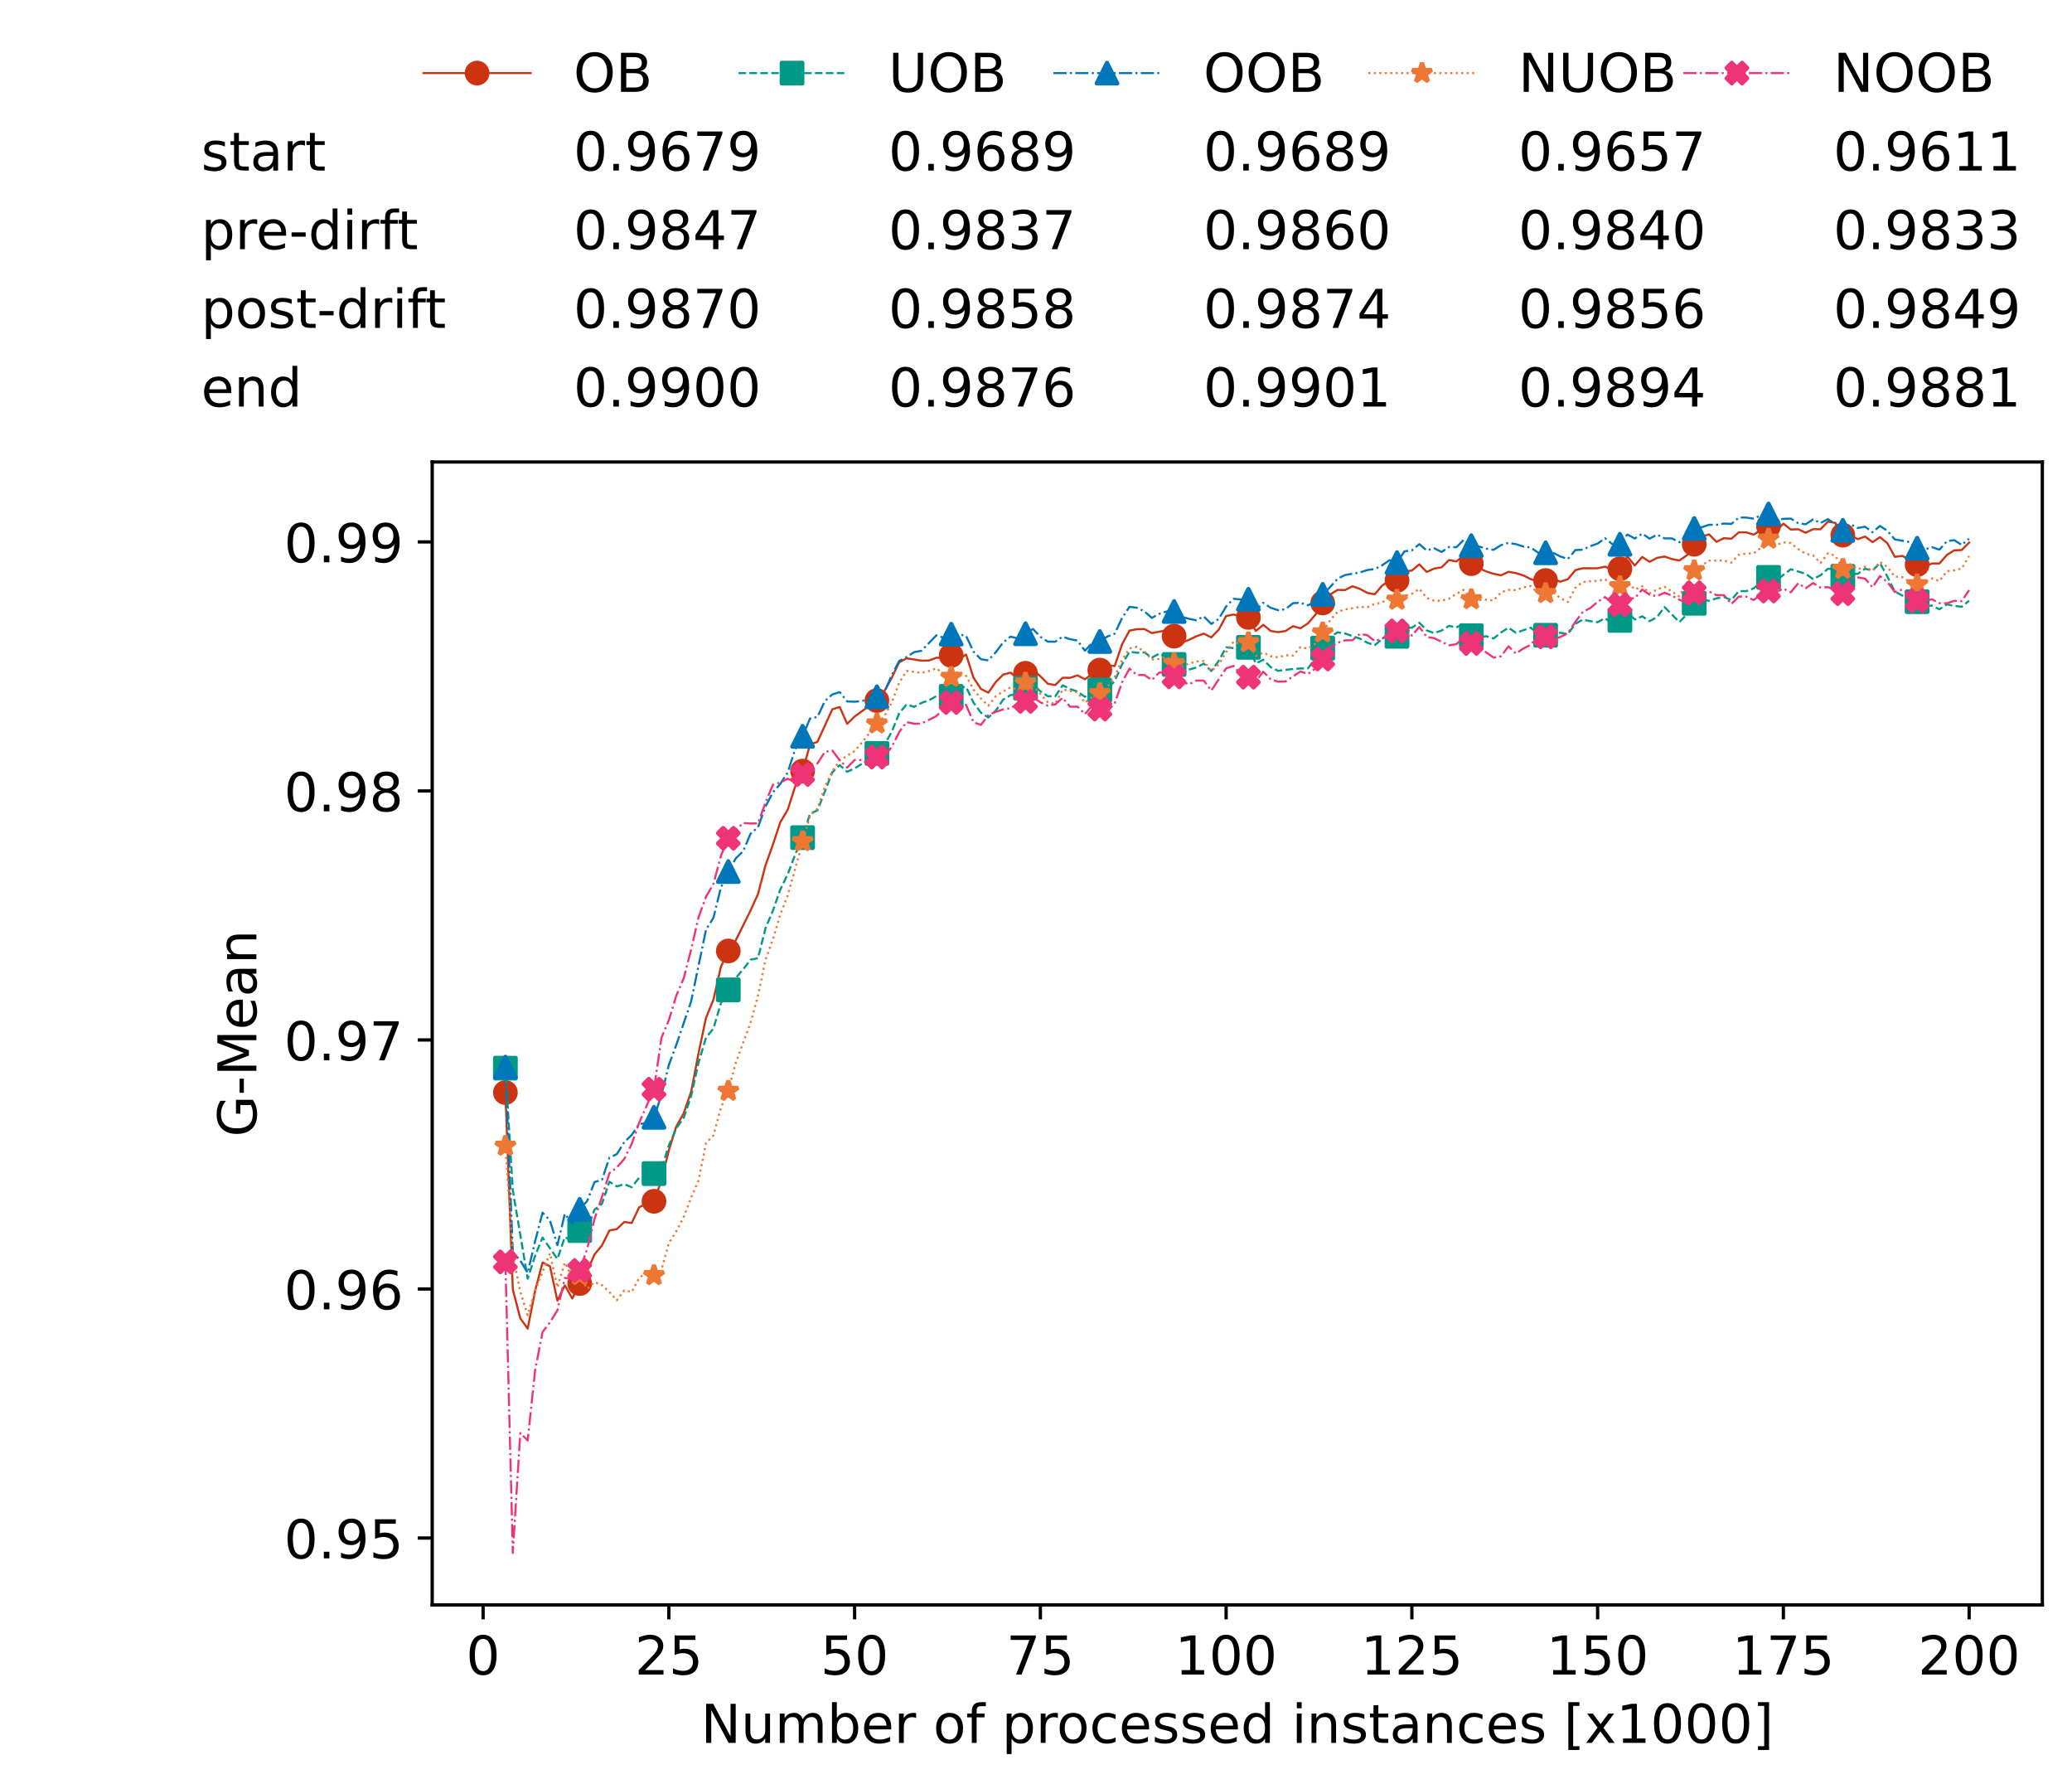 <?xml version="1.0" encoding="utf-8" standalone="no"?>
<!DOCTYPE svg PUBLIC "-//W3C//DTD SVG 1.1//EN"
  "http://www.w3.org/Graphics/SVG/1.1/DTD/svg11.dtd">
<!-- Created with matplotlib (https://matplotlib.org/) -->
<svg height="432.615pt" version="1.1" viewBox="0 0 502.65 432.615" width="502.65pt" xmlns="http://www.w3.org/2000/svg" xmlns:xlink="http://www.w3.org/1999/xlink">
 <defs>
  <style type="text/css">*{stroke-linecap:butt;stroke-linejoin:round;}</style>
 </defs>
 <g id="figure_1">
  <g id="patch_1">
   <path d="M 0 432.615 
L 502.65 432.615 
L 502.65 0 
L 0 0 
z
" style="fill:#ffffff;"/>
  </g>
  <g id="axes_1">
   <g id="patch_2">
    <path d="M 104.85 389.252 
L 495.45 389.252 
L 495.45 112.052 
L 104.85 112.052 
z
" style="fill:#ffffff;"/>
   </g>
   <g id="matplotlib.axis_1">
    <g id="xtick_1">
     <g id="line2d_1">
      <defs>
       <path d="M 0 0 
L 0 3.5 
" id="m0d2c6dc6b9" style="stroke:#000000;stroke-width:0.8;"/>
      </defs>
      <g>
       <use style="stroke:#000000;stroke-width:0.8;" x="117.197" xlink:href="#m0d2c6dc6b9" y="389.252"/>
      </g>
     </g>
     <g id="text_1">
      <!-- 0 -->
      <g transform="translate(113.061 406.13)scale(0.13 -0.13)">
       <defs>
        <path d="M 31.781 66.406 
Q 24.172 66.406 20.328 58.906 
Q 16.5 51.422 16.5 36.375 
Q 16.5 21.391 20.328 13.891 
Q 24.172 6.391 31.781 6.391 
Q 39.453 6.391 43.281 13.891 
Q 47.125 21.391 47.125 36.375 
Q 47.125 51.422 43.281 58.906 
Q 39.453 66.406 31.781 66.406 
z
M 31.781 74.219 
Q 44.047 74.219 50.516 64.516 
Q 56.984 54.828 56.984 36.375 
Q 56.984 17.969 50.516 8.266 
Q 44.047 -1.422 31.781 -1.422 
Q 19.531 -1.422 13.062 8.266 
Q 6.594 17.969 6.594 36.375 
Q 6.594 54.828 13.062 64.516 
Q 19.531 74.219 31.781 74.219 
z
" id="DejaVuSans-48"/>
       </defs>
       <use xlink:href="#DejaVuSans-48"/>
      </g>
     </g>
    </g>
    <g id="xtick_2">
     <g id="line2d_2">
      <g>
       <use style="stroke:#000000;stroke-width:0.8;" x="162.259" xlink:href="#m0d2c6dc6b9" y="389.252"/>
      </g>
     </g>
     <g id="text_2">
      <!-- 25 -->
      <g transform="translate(153.988 406.13)scale(0.13 -0.13)">
       <defs>
        <path d="M 19.188 8.297 
L 53.609 8.297 
L 53.609 0 
L 7.328 0 
L 7.328 8.297 
Q 12.938 14.109 22.625 23.891 
Q 32.328 33.688 34.812 36.531 
Q 39.547 41.844 41.422 45.531 
Q 43.312 49.219 43.312 52.781 
Q 43.312 58.594 39.234 62.25 
Q 35.156 65.922 28.609 65.922 
Q 23.969 65.922 18.812 64.312 
Q 13.672 62.703 7.812 59.422 
L 7.812 69.391 
Q 13.766 71.781 18.938 73 
Q 24.125 74.219 28.422 74.219 
Q 39.75 74.219 46.484 68.547 
Q 53.219 62.891 53.219 53.422 
Q 53.219 48.922 51.531 44.891 
Q 49.859 40.875 45.406 35.406 
Q 44.188 33.984 37.641 27.219 
Q 31.109 20.453 19.188 8.297 
z
" id="DejaVuSans-50"/>
        <path d="M 10.797 72.906 
L 49.516 72.906 
L 49.516 64.594 
L 19.828 64.594 
L 19.828 46.734 
Q 21.969 47.469 24.109 47.828 
Q 26.266 48.188 28.422 48.188 
Q 40.625 48.188 47.75 41.5 
Q 54.891 34.812 54.891 23.391 
Q 54.891 11.625 47.562 5.094 
Q 40.234 -1.422 26.906 -1.422 
Q 22.312 -1.422 17.547 -0.641 
Q 12.797 0.141 7.719 1.703 
L 7.719 11.625 
Q 12.109 9.234 16.797 8.062 
Q 21.484 6.891 26.703 6.891 
Q 35.156 6.891 40.078 11.328 
Q 45.016 15.766 45.016 23.391 
Q 45.016 31 40.078 35.438 
Q 35.156 39.891 26.703 39.891 
Q 22.75 39.891 18.812 39.016 
Q 14.891 38.141 10.797 36.281 
z
" id="DejaVuSans-53"/>
       </defs>
       <use xlink:href="#DejaVuSans-50"/>
       <use x="63.623" xlink:href="#DejaVuSans-53"/>
      </g>
     </g>
    </g>
    <g id="xtick_3">
     <g id="line2d_3">
      <g>
       <use style="stroke:#000000;stroke-width:0.8;" x="207.322" xlink:href="#m0d2c6dc6b9" y="389.252"/>
      </g>
     </g>
     <g id="text_3">
      <!-- 50 -->
      <g transform="translate(199.05 406.13)scale(0.13 -0.13)">
       <use xlink:href="#DejaVuSans-53"/>
       <use x="63.623" xlink:href="#DejaVuSans-48"/>
      </g>
     </g>
    </g>
    <g id="xtick_4">
     <g id="line2d_4">
      <g>
       <use style="stroke:#000000;stroke-width:0.8;" x="252.384" xlink:href="#m0d2c6dc6b9" y="389.252"/>
      </g>
     </g>
     <g id="text_4">
      <!-- 75 -->
      <g transform="translate(244.113 406.13)scale(0.13 -0.13)">
       <defs>
        <path d="M 8.203 72.906 
L 55.078 72.906 
L 55.078 68.703 
L 28.609 0 
L 18.312 0 
L 43.219 64.594 
L 8.203 64.594 
z
" id="DejaVuSans-55"/>
       </defs>
       <use xlink:href="#DejaVuSans-55"/>
       <use x="63.623" xlink:href="#DejaVuSans-53"/>
      </g>
     </g>
    </g>
    <g id="xtick_5">
     <g id="line2d_5">
      <g>
       <use style="stroke:#000000;stroke-width:0.8;" x="297.446" xlink:href="#m0d2c6dc6b9" y="389.252"/>
      </g>
     </g>
     <g id="text_5">
      <!-- 100 -->
      <g transform="translate(285.039 406.13)scale(0.13 -0.13)">
       <defs>
        <path d="M 12.406 8.297 
L 28.516 8.297 
L 28.516 63.922 
L 10.984 60.406 
L 10.984 69.391 
L 28.422 72.906 
L 38.281 72.906 
L 38.281 8.297 
L 54.391 8.297 
L 54.391 0 
L 12.406 0 
z
" id="DejaVuSans-49"/>
       </defs>
       <use xlink:href="#DejaVuSans-49"/>
       <use x="63.623" xlink:href="#DejaVuSans-48"/>
       <use x="127.246" xlink:href="#DejaVuSans-48"/>
      </g>
     </g>
    </g>
    <g id="xtick_6">
     <g id="line2d_6">
      <g>
       <use style="stroke:#000000;stroke-width:0.8;" x="342.509" xlink:href="#m0d2c6dc6b9" y="389.252"/>
      </g>
     </g>
     <g id="text_6">
      <!-- 125 -->
      <g transform="translate(330.102 406.13)scale(0.13 -0.13)">
       <use xlink:href="#DejaVuSans-49"/>
       <use x="63.623" xlink:href="#DejaVuSans-50"/>
       <use x="127.246" xlink:href="#DejaVuSans-53"/>
      </g>
     </g>
    </g>
    <g id="xtick_7">
     <g id="line2d_7">
      <g>
       <use style="stroke:#000000;stroke-width:0.8;" x="387.571" xlink:href="#m0d2c6dc6b9" y="389.252"/>
      </g>
     </g>
     <g id="text_7">
      <!-- 150 -->
      <g transform="translate(375.164 406.13)scale(0.13 -0.13)">
       <use xlink:href="#DejaVuSans-49"/>
       <use x="63.623" xlink:href="#DejaVuSans-53"/>
       <use x="127.246" xlink:href="#DejaVuSans-48"/>
      </g>
     </g>
    </g>
    <g id="xtick_8">
     <g id="line2d_8">
      <g>
       <use style="stroke:#000000;stroke-width:0.8;" x="432.633" xlink:href="#m0d2c6dc6b9" y="389.252"/>
      </g>
     </g>
     <g id="text_8">
      <!-- 175 -->
      <g transform="translate(420.226 406.13)scale(0.13 -0.13)">
       <use xlink:href="#DejaVuSans-49"/>
       <use x="63.623" xlink:href="#DejaVuSans-55"/>
       <use x="127.246" xlink:href="#DejaVuSans-53"/>
      </g>
     </g>
    </g>
    <g id="xtick_9">
     <g id="line2d_9">
      <g>
       <use style="stroke:#000000;stroke-width:0.8;" x="477.695" xlink:href="#m0d2c6dc6b9" y="389.252"/>
      </g>
     </g>
     <g id="text_9">
      <!-- 200 -->
      <g transform="translate(465.289 406.13)scale(0.13 -0.13)">
       <use xlink:href="#DejaVuSans-50"/>
       <use x="63.623" xlink:href="#DejaVuSans-48"/>
       <use x="127.246" xlink:href="#DejaVuSans-48"/>
      </g>
     </g>
    </g>
    <g id="text_10">
     <!-- Number of processed instances [x1000] -->
     <g transform="translate(170.025 422.711)scale(0.13 -0.13)">
      <defs>
       <path d="M 9.812 72.906 
L 23.094 72.906 
L 55.422 11.922 
L 55.422 72.906 
L 64.984 72.906 
L 64.984 0 
L 51.703 0 
L 19.391 60.984 
L 19.391 0 
L 9.812 0 
z
" id="DejaVuSans-78"/>
       <path d="M 8.5 21.578 
L 8.5 54.688 
L 17.484 54.688 
L 17.484 21.922 
Q 17.484 14.156 20.5 10.266 
Q 23.531 6.391 29.594 6.391 
Q 36.859 6.391 41.078 11.031 
Q 45.312 15.672 45.312 23.688 
L 45.312 54.688 
L 54.297 54.688 
L 54.297 0 
L 45.312 0 
L 45.312 8.406 
Q 42.047 3.422 37.719 1 
Q 33.406 -1.422 27.688 -1.422 
Q 18.266 -1.422 13.375 4.438 
Q 8.5 10.297 8.5 21.578 
z
M 31.109 56 
z
" id="DejaVuSans-117"/>
       <path d="M 52 44.188 
Q 55.375 50.25 60.062 53.125 
Q 64.75 56 71.094 56 
Q 79.641 56 84.281 50.016 
Q 88.922 44.047 88.922 33.016 
L 88.922 0 
L 79.891 0 
L 79.891 32.719 
Q 79.891 40.578 77.094 44.375 
Q 74.312 48.188 68.609 48.188 
Q 61.625 48.188 57.562 43.547 
Q 53.516 38.922 53.516 30.906 
L 53.516 0 
L 44.484 0 
L 44.484 32.719 
Q 44.484 40.625 41.703 44.406 
Q 38.922 48.188 33.109 48.188 
Q 26.219 48.188 22.156 43.531 
Q 18.109 38.875 18.109 30.906 
L 18.109 0 
L 9.078 0 
L 9.078 54.688 
L 18.109 54.688 
L 18.109 46.188 
Q 21.188 51.219 25.484 53.609 
Q 29.781 56 35.688 56 
Q 41.656 56 45.828 52.969 
Q 50 49.953 52 44.188 
z
" id="DejaVuSans-109"/>
       <path d="M 48.688 27.297 
Q 48.688 37.203 44.609 42.844 
Q 40.531 48.484 33.406 48.484 
Q 26.266 48.484 22.188 42.844 
Q 18.109 37.203 18.109 27.297 
Q 18.109 17.391 22.188 11.75 
Q 26.266 6.109 33.406 6.109 
Q 40.531 6.109 44.609 11.75 
Q 48.688 17.391 48.688 27.297 
z
M 18.109 46.391 
Q 20.953 51.266 25.266 53.625 
Q 29.594 56 35.594 56 
Q 45.562 56 51.781 48.094 
Q 58.016 40.188 58.016 27.297 
Q 58.016 14.406 51.781 6.484 
Q 45.562 -1.422 35.594 -1.422 
Q 29.594 -1.422 25.266 0.953 
Q 20.953 3.328 18.109 8.203 
L 18.109 0 
L 9.078 0 
L 9.078 75.984 
L 18.109 75.984 
z
" id="DejaVuSans-98"/>
       <path d="M 56.203 29.594 
L 56.203 25.203 
L 14.891 25.203 
Q 15.484 15.922 20.484 11.062 
Q 25.484 6.203 34.422 6.203 
Q 39.594 6.203 44.453 7.469 
Q 49.312 8.734 54.109 11.281 
L 54.109 2.781 
Q 49.266 0.734 44.188 -0.344 
Q 39.109 -1.422 33.891 -1.422 
Q 20.797 -1.422 13.156 6.188 
Q 5.516 13.812 5.516 26.812 
Q 5.516 40.234 12.766 48.109 
Q 20.016 56 32.328 56 
Q 43.359 56 49.781 48.891 
Q 56.203 41.797 56.203 29.594 
z
M 47.219 32.234 
Q 47.125 39.594 43.094 43.984 
Q 39.062 48.391 32.422 48.391 
Q 24.906 48.391 20.391 44.141 
Q 15.875 39.891 15.188 32.172 
z
" id="DejaVuSans-101"/>
       <path d="M 41.109 46.297 
Q 39.594 47.172 37.812 47.578 
Q 36.031 48 33.891 48 
Q 26.266 48 22.188 43.047 
Q 18.109 38.094 18.109 28.812 
L 18.109 0 
L 9.078 0 
L 9.078 54.688 
L 18.109 54.688 
L 18.109 46.188 
Q 20.953 51.172 25.484 53.578 
Q 30.031 56 36.531 56 
Q 37.453 56 38.578 55.875 
Q 39.703 55.766 41.062 55.516 
z
" id="DejaVuSans-114"/>
       <path id="DejaVuSans-32"/>
       <path d="M 30.609 48.391 
Q 23.391 48.391 19.188 42.75 
Q 14.984 37.109 14.984 27.297 
Q 14.984 17.484 19.156 11.844 
Q 23.344 6.203 30.609 6.203 
Q 37.797 6.203 41.984 11.859 
Q 46.188 17.531 46.188 27.297 
Q 46.188 37.016 41.984 42.703 
Q 37.797 48.391 30.609 48.391 
z
M 30.609 56 
Q 42.328 56 49.016 48.375 
Q 55.719 40.766 55.719 27.297 
Q 55.719 13.875 49.016 6.219 
Q 42.328 -1.422 30.609 -1.422 
Q 18.844 -1.422 12.172 6.219 
Q 5.516 13.875 5.516 27.297 
Q 5.516 40.766 12.172 48.375 
Q 18.844 56 30.609 56 
z
" id="DejaVuSans-111"/>
       <path d="M 37.109 75.984 
L 37.109 68.5 
L 28.516 68.5 
Q 23.688 68.5 21.797 66.547 
Q 19.922 64.594 19.922 59.516 
L 19.922 54.688 
L 34.719 54.688 
L 34.719 47.703 
L 19.922 47.703 
L 19.922 0 
L 10.891 0 
L 10.891 47.703 
L 2.297 47.703 
L 2.297 54.688 
L 10.891 54.688 
L 10.891 58.5 
Q 10.891 67.625 15.141 71.797 
Q 19.391 75.984 28.609 75.984 
z
" id="DejaVuSans-102"/>
       <path d="M 18.109 8.203 
L 18.109 -20.797 
L 9.078 -20.797 
L 9.078 54.688 
L 18.109 54.688 
L 18.109 46.391 
Q 20.953 51.266 25.266 53.625 
Q 29.594 56 35.594 56 
Q 45.562 56 51.781 48.094 
Q 58.016 40.188 58.016 27.297 
Q 58.016 14.406 51.781 6.484 
Q 45.562 -1.422 35.594 -1.422 
Q 29.594 -1.422 25.266 0.953 
Q 20.953 3.328 18.109 8.203 
z
M 48.688 27.297 
Q 48.688 37.203 44.609 42.844 
Q 40.531 48.484 33.406 48.484 
Q 26.266 48.484 22.188 42.844 
Q 18.109 37.203 18.109 27.297 
Q 18.109 17.391 22.188 11.75 
Q 26.266 6.109 33.406 6.109 
Q 40.531 6.109 44.609 11.75 
Q 48.688 17.391 48.688 27.297 
z
" id="DejaVuSans-112"/>
       <path d="M 48.781 52.594 
L 48.781 44.188 
Q 44.969 46.297 41.141 47.344 
Q 37.312 48.391 33.406 48.391 
Q 24.656 48.391 19.812 42.844 
Q 14.984 37.312 14.984 27.297 
Q 14.984 17.281 19.812 11.734 
Q 24.656 6.203 33.406 6.203 
Q 37.312 6.203 41.141 7.25 
Q 44.969 8.297 48.781 10.406 
L 48.781 2.094 
Q 45.016 0.344 40.984 -0.531 
Q 36.969 -1.422 32.422 -1.422 
Q 20.062 -1.422 12.781 6.344 
Q 5.516 14.109 5.516 27.297 
Q 5.516 40.672 12.859 48.328 
Q 20.219 56 33.016 56 
Q 37.156 56 41.109 55.141 
Q 45.062 54.297 48.781 52.594 
z
" id="DejaVuSans-99"/>
       <path d="M 44.281 53.078 
L 44.281 44.578 
Q 40.484 46.531 36.375 47.5 
Q 32.281 48.484 27.875 48.484 
Q 21.188 48.484 17.844 46.438 
Q 14.5 44.391 14.5 40.281 
Q 14.5 37.156 16.891 35.375 
Q 19.281 33.594 26.516 31.984 
L 29.594 31.297 
Q 39.156 29.25 43.188 25.516 
Q 47.219 21.781 47.219 15.094 
Q 47.219 7.469 41.188 3.016 
Q 35.156 -1.422 24.609 -1.422 
Q 20.219 -1.422 15.453 -0.562 
Q 10.688 0.297 5.422 2 
L 5.422 11.281 
Q 10.406 8.688 15.234 7.391 
Q 20.062 6.109 24.812 6.109 
Q 31.156 6.109 34.562 8.281 
Q 37.984 10.453 37.984 14.406 
Q 37.984 18.062 35.516 20.016 
Q 33.062 21.969 24.703 23.781 
L 21.578 24.516 
Q 13.234 26.266 9.516 29.906 
Q 5.812 33.547 5.812 39.891 
Q 5.812 47.609 11.281 51.797 
Q 16.75 56 26.812 56 
Q 31.781 56 36.172 55.266 
Q 40.578 54.547 44.281 53.078 
z
" id="DejaVuSans-115"/>
       <path d="M 45.406 46.391 
L 45.406 75.984 
L 54.391 75.984 
L 54.391 0 
L 45.406 0 
L 45.406 8.203 
Q 42.578 3.328 38.25 0.953 
Q 33.938 -1.422 27.875 -1.422 
Q 17.969 -1.422 11.734 6.484 
Q 5.516 14.406 5.516 27.297 
Q 5.516 40.188 11.734 48.094 
Q 17.969 56 27.875 56 
Q 33.938 56 38.25 53.625 
Q 42.578 51.266 45.406 46.391 
z
M 14.797 27.297 
Q 14.797 17.391 18.875 11.75 
Q 22.953 6.109 30.078 6.109 
Q 37.203 6.109 41.297 11.75 
Q 45.406 17.391 45.406 27.297 
Q 45.406 37.203 41.297 42.844 
Q 37.203 48.484 30.078 48.484 
Q 22.953 48.484 18.875 42.844 
Q 14.797 37.203 14.797 27.297 
z
" id="DejaVuSans-100"/>
       <path d="M 9.422 54.688 
L 18.406 54.688 
L 18.406 0 
L 9.422 0 
z
M 9.422 75.984 
L 18.406 75.984 
L 18.406 64.594 
L 9.422 64.594 
z
" id="DejaVuSans-105"/>
       <path d="M 54.891 33.016 
L 54.891 0 
L 45.906 0 
L 45.906 32.719 
Q 45.906 40.484 42.875 44.328 
Q 39.844 48.188 33.797 48.188 
Q 26.516 48.188 22.312 43.547 
Q 18.109 38.922 18.109 30.906 
L 18.109 0 
L 9.078 0 
L 9.078 54.688 
L 18.109 54.688 
L 18.109 46.188 
Q 21.344 51.125 25.703 53.562 
Q 30.078 56 35.797 56 
Q 45.219 56 50.047 50.172 
Q 54.891 44.344 54.891 33.016 
z
" id="DejaVuSans-110"/>
       <path d="M 18.312 70.219 
L 18.312 54.688 
L 36.812 54.688 
L 36.812 47.703 
L 18.312 47.703 
L 18.312 18.016 
Q 18.312 11.328 20.141 9.422 
Q 21.969 7.516 27.594 7.516 
L 36.812 7.516 
L 36.812 0 
L 27.594 0 
Q 17.188 0 13.234 3.875 
Q 9.281 7.766 9.281 18.016 
L 9.281 47.703 
L 2.688 47.703 
L 2.688 54.688 
L 9.281 54.688 
L 9.281 70.219 
z
" id="DejaVuSans-116"/>
       <path d="M 34.281 27.484 
Q 23.391 27.484 19.188 25 
Q 14.984 22.516 14.984 16.5 
Q 14.984 11.719 18.141 8.906 
Q 21.297 6.109 26.703 6.109 
Q 34.188 6.109 38.703 11.406 
Q 43.219 16.703 43.219 25.484 
L 43.219 27.484 
z
M 52.203 31.203 
L 52.203 0 
L 43.219 0 
L 43.219 8.297 
Q 40.141 3.328 35.547 0.953 
Q 30.953 -1.422 24.312 -1.422 
Q 15.922 -1.422 10.953 3.297 
Q 6 8.016 6 15.922 
Q 6 25.141 12.172 29.828 
Q 18.359 34.516 30.609 34.516 
L 43.219 34.516 
L 43.219 35.406 
Q 43.219 41.609 39.141 45 
Q 35.062 48.391 27.688 48.391 
Q 23 48.391 18.547 47.266 
Q 14.109 46.141 10.016 43.891 
L 10.016 52.203 
Q 14.938 54.109 19.578 55.047 
Q 24.219 56 28.609 56 
Q 40.484 56 46.344 49.844 
Q 52.203 43.703 52.203 31.203 
z
" id="DejaVuSans-97"/>
       <path d="M 8.594 75.984 
L 29.297 75.984 
L 29.297 69 
L 17.578 69 
L 17.578 -6.203 
L 29.297 -6.203 
L 29.297 -13.188 
L 8.594 -13.188 
z
" id="DejaVuSans-91"/>
       <path d="M 54.891 54.688 
L 35.109 28.078 
L 55.906 0 
L 45.312 0 
L 29.391 21.484 
L 13.484 0 
L 2.875 0 
L 24.125 28.609 
L 4.688 54.688 
L 15.281 54.688 
L 29.781 35.203 
L 44.281 54.688 
z
" id="DejaVuSans-120"/>
       <path d="M 30.422 75.984 
L 30.422 -13.188 
L 9.719 -13.188 
L 9.719 -6.203 
L 21.391 -6.203 
L 21.391 69 
L 9.719 69 
L 9.719 75.984 
z
" id="DejaVuSans-93"/>
      </defs>
      <use xlink:href="#DejaVuSans-78"/>
      <use x="74.805" xlink:href="#DejaVuSans-117"/>
      <use x="138.184" xlink:href="#DejaVuSans-109"/>
      <use x="235.596" xlink:href="#DejaVuSans-98"/>
      <use x="299.072" xlink:href="#DejaVuSans-101"/>
      <use x="360.596" xlink:href="#DejaVuSans-114"/>
      <use x="401.709" xlink:href="#DejaVuSans-32"/>
      <use x="433.496" xlink:href="#DejaVuSans-111"/>
      <use x="494.678" xlink:href="#DejaVuSans-102"/>
      <use x="529.883" xlink:href="#DejaVuSans-32"/>
      <use x="561.67" xlink:href="#DejaVuSans-112"/>
      <use x="625.146" xlink:href="#DejaVuSans-114"/>
      <use x="664.01" xlink:href="#DejaVuSans-111"/>
      <use x="725.191" xlink:href="#DejaVuSans-99"/>
      <use x="780.172" xlink:href="#DejaVuSans-101"/>
      <use x="841.695" xlink:href="#DejaVuSans-115"/>
      <use x="893.795" xlink:href="#DejaVuSans-115"/>
      <use x="945.895" xlink:href="#DejaVuSans-101"/>
      <use x="1007.418" xlink:href="#DejaVuSans-100"/>
      <use x="1070.895" xlink:href="#DejaVuSans-32"/>
      <use x="1102.682" xlink:href="#DejaVuSans-105"/>
      <use x="1130.465" xlink:href="#DejaVuSans-110"/>
      <use x="1193.844" xlink:href="#DejaVuSans-115"/>
      <use x="1245.943" xlink:href="#DejaVuSans-116"/>
      <use x="1285.152" xlink:href="#DejaVuSans-97"/>
      <use x="1346.432" xlink:href="#DejaVuSans-110"/>
      <use x="1409.811" xlink:href="#DejaVuSans-99"/>
      <use x="1464.791" xlink:href="#DejaVuSans-101"/>
      <use x="1526.314" xlink:href="#DejaVuSans-115"/>
      <use x="1578.414" xlink:href="#DejaVuSans-32"/>
      <use x="1610.201" xlink:href="#DejaVuSans-91"/>
      <use x="1649.215" xlink:href="#DejaVuSans-120"/>
      <use x="1708.395" xlink:href="#DejaVuSans-49"/>
      <use x="1772.018" xlink:href="#DejaVuSans-48"/>
      <use x="1835.641" xlink:href="#DejaVuSans-48"/>
      <use x="1899.264" xlink:href="#DejaVuSans-48"/>
      <use x="1962.887" xlink:href="#DejaVuSans-93"/>
     </g>
    </g>
   </g>
   <g id="matplotlib.axis_2">
    <g id="ytick_1">
     <g id="line2d_10">
      <defs>
       <path d="M 0 0 
L -3.5 0 
" id="m014e8498d6" style="stroke:#000000;stroke-width:0.8;"/>
      </defs>
      <g>
       <use style="stroke:#000000;stroke-width:0.8;" x="104.85" xlink:href="#m014e8498d6" y="373.018"/>
      </g>
     </g>
     <g id="text_11">
      <!-- 0.95 -->
      <g transform="translate(68.905 377.957)scale(0.13 -0.13)">
       <defs>
        <path d="M 10.688 12.406 
L 21 12.406 
L 21 0 
L 10.688 0 
z
" id="DejaVuSans-46"/>
        <path d="M 10.984 1.516 
L 10.984 10.5 
Q 14.703 8.734 18.5 7.812 
Q 22.312 6.891 25.984 6.891 
Q 35.75 6.891 40.891 13.453 
Q 46.047 20.016 46.781 33.406 
Q 43.953 29.203 39.594 26.953 
Q 35.25 24.703 29.984 24.703 
Q 19.047 24.703 12.672 31.312 
Q 6.297 37.938 6.297 49.422 
Q 6.297 60.641 12.938 67.422 
Q 19.578 74.219 30.609 74.219 
Q 43.266 74.219 49.922 64.516 
Q 56.594 54.828 56.594 36.375 
Q 56.594 19.141 48.406 8.859 
Q 40.234 -1.422 26.422 -1.422 
Q 22.703 -1.422 18.891 -0.688 
Q 15.094 0.047 10.984 1.516 
z
M 30.609 32.422 
Q 37.25 32.422 41.125 36.953 
Q 45.016 41.5 45.016 49.422 
Q 45.016 57.281 41.125 61.844 
Q 37.25 66.406 30.609 66.406 
Q 23.969 66.406 20.094 61.844 
Q 16.219 57.281 16.219 49.422 
Q 16.219 41.5 20.094 36.953 
Q 23.969 32.422 30.609 32.422 
z
" id="DejaVuSans-57"/>
       </defs>
       <use xlink:href="#DejaVuSans-48"/>
       <use x="63.623" xlink:href="#DejaVuSans-46"/>
       <use x="95.41" xlink:href="#DejaVuSans-57"/>
       <use x="159.033" xlink:href="#DejaVuSans-53"/>
      </g>
     </g>
    </g>
    <g id="ytick_2">
     <g id="line2d_11">
      <g>
       <use style="stroke:#000000;stroke-width:0.8;" x="104.85" xlink:href="#m014e8498d6" y="312.622"/>
      </g>
     </g>
     <g id="text_12">
      <!-- 0.96 -->
      <g transform="translate(68.905 317.561)scale(0.13 -0.13)">
       <defs>
        <path d="M 33.016 40.375 
Q 26.375 40.375 22.484 35.828 
Q 18.609 31.297 18.609 23.391 
Q 18.609 15.531 22.484 10.953 
Q 26.375 6.391 33.016 6.391 
Q 39.656 6.391 43.531 10.953 
Q 47.406 15.531 47.406 23.391 
Q 47.406 31.297 43.531 35.828 
Q 39.656 40.375 33.016 40.375 
z
M 52.594 71.297 
L 52.594 62.312 
Q 48.875 64.062 45.094 64.984 
Q 41.312 65.922 37.594 65.922 
Q 27.828 65.922 22.672 59.328 
Q 17.531 52.734 16.797 39.406 
Q 19.672 43.656 24.016 45.922 
Q 28.375 48.188 33.594 48.188 
Q 44.578 48.188 50.953 41.516 
Q 57.328 34.859 57.328 23.391 
Q 57.328 12.156 50.688 5.359 
Q 44.047 -1.422 33.016 -1.422 
Q 20.359 -1.422 13.672 8.266 
Q 6.984 17.969 6.984 36.375 
Q 6.984 53.656 15.188 63.938 
Q 23.391 74.219 37.203 74.219 
Q 40.922 74.219 44.703 73.484 
Q 48.484 72.75 52.594 71.297 
z
" id="DejaVuSans-54"/>
       </defs>
       <use xlink:href="#DejaVuSans-48"/>
       <use x="63.623" xlink:href="#DejaVuSans-46"/>
       <use x="95.41" xlink:href="#DejaVuSans-57"/>
       <use x="159.033" xlink:href="#DejaVuSans-54"/>
      </g>
     </g>
    </g>
    <g id="ytick_3">
     <g id="line2d_12">
      <g>
       <use style="stroke:#000000;stroke-width:0.8;" x="104.85" xlink:href="#m014e8498d6" y="252.226"/>
      </g>
     </g>
     <g id="text_13">
      <!-- 0.97 -->
      <g transform="translate(68.905 257.165)scale(0.13 -0.13)">
       <use xlink:href="#DejaVuSans-48"/>
       <use x="63.623" xlink:href="#DejaVuSans-46"/>
       <use x="95.41" xlink:href="#DejaVuSans-57"/>
       <use x="159.033" xlink:href="#DejaVuSans-55"/>
      </g>
     </g>
    </g>
    <g id="ytick_4">
     <g id="line2d_13">
      <g>
       <use style="stroke:#000000;stroke-width:0.8;" x="104.85" xlink:href="#m014e8498d6" y="191.83"/>
      </g>
     </g>
     <g id="text_14">
      <!-- 0.98 -->
      <g transform="translate(68.905 196.769)scale(0.13 -0.13)">
       <defs>
        <path d="M 31.781 34.625 
Q 24.75 34.625 20.719 30.859 
Q 16.703 27.094 16.703 20.516 
Q 16.703 13.922 20.719 10.156 
Q 24.75 6.391 31.781 6.391 
Q 38.812 6.391 42.859 10.172 
Q 46.922 13.969 46.922 20.516 
Q 46.922 27.094 42.891 30.859 
Q 38.875 34.625 31.781 34.625 
z
M 21.922 38.812 
Q 15.578 40.375 12.031 44.719 
Q 8.5 49.078 8.5 55.328 
Q 8.5 64.062 14.719 69.141 
Q 20.953 74.219 31.781 74.219 
Q 42.672 74.219 48.875 69.141 
Q 55.078 64.062 55.078 55.328 
Q 55.078 49.078 51.531 44.719 
Q 48 40.375 41.703 38.812 
Q 48.828 37.156 52.797 32.312 
Q 56.781 27.484 56.781 20.516 
Q 56.781 9.906 50.312 4.234 
Q 43.844 -1.422 31.781 -1.422 
Q 19.734 -1.422 13.25 4.234 
Q 6.781 9.906 6.781 20.516 
Q 6.781 27.484 10.781 32.312 
Q 14.797 37.156 21.922 38.812 
z
M 18.312 54.391 
Q 18.312 48.734 21.844 45.562 
Q 25.391 42.391 31.781 42.391 
Q 38.141 42.391 41.719 45.562 
Q 45.312 48.734 45.312 54.391 
Q 45.312 60.062 41.719 63.234 
Q 38.141 66.406 31.781 66.406 
Q 25.391 66.406 21.844 63.234 
Q 18.312 60.062 18.312 54.391 
z
" id="DejaVuSans-56"/>
       </defs>
       <use xlink:href="#DejaVuSans-48"/>
       <use x="63.623" xlink:href="#DejaVuSans-46"/>
       <use x="95.41" xlink:href="#DejaVuSans-57"/>
       <use x="159.033" xlink:href="#DejaVuSans-56"/>
      </g>
     </g>
    </g>
    <g id="ytick_5">
     <g id="line2d_14">
      <g>
       <use style="stroke:#000000;stroke-width:0.8;" x="104.85" xlink:href="#m014e8498d6" y="131.434"/>
      </g>
     </g>
     <g id="text_15">
      <!-- 0.99 -->
      <g transform="translate(68.905 136.373)scale(0.13 -0.13)">
       <use xlink:href="#DejaVuSans-48"/>
       <use x="63.623" xlink:href="#DejaVuSans-46"/>
       <use x="95.41" xlink:href="#DejaVuSans-57"/>
       <use x="159.033" xlink:href="#DejaVuSans-57"/>
      </g>
     </g>
    </g>
    <g id="text_16">
     <!-- G-Mean -->
     <g transform="translate(62.201 275.744)rotate(-90)scale(0.13 -0.13)">
      <defs>
       <path d="M 59.516 10.406 
L 59.516 29.984 
L 43.406 29.984 
L 43.406 38.094 
L 69.281 38.094 
L 69.281 6.781 
Q 63.578 2.734 56.688 0.656 
Q 49.812 -1.422 42 -1.422 
Q 24.906 -1.422 15.25 8.562 
Q 5.609 18.562 5.609 36.375 
Q 5.609 54.25 15.25 64.234 
Q 24.906 74.219 42 74.219 
Q 49.125 74.219 55.547 72.453 
Q 61.969 70.703 67.391 67.281 
L 67.391 56.781 
Q 61.922 61.422 55.766 63.766 
Q 49.609 66.109 42.828 66.109 
Q 29.438 66.109 22.719 58.641 
Q 16.016 51.172 16.016 36.375 
Q 16.016 21.625 22.719 14.156 
Q 29.438 6.688 42.828 6.688 
Q 48.047 6.688 52.141 7.594 
Q 56.25 8.5 59.516 10.406 
z
" id="DejaVuSans-71"/>
       <path d="M 4.891 31.391 
L 31.203 31.391 
L 31.203 23.391 
L 4.891 23.391 
z
" id="DejaVuSans-45"/>
       <path d="M 9.812 72.906 
L 24.516 72.906 
L 43.109 23.297 
L 61.812 72.906 
L 76.516 72.906 
L 76.516 0 
L 66.891 0 
L 66.891 64.016 
L 48.094 14.016 
L 38.188 14.016 
L 19.391 64.016 
L 19.391 0 
L 9.812 0 
z
" id="DejaVuSans-77"/>
      </defs>
      <use xlink:href="#DejaVuSans-71"/>
      <use x="77.49" xlink:href="#DejaVuSans-45"/>
      <use x="113.574" xlink:href="#DejaVuSans-77"/>
      <use x="199.854" xlink:href="#DejaVuSans-101"/>
      <use x="261.377" xlink:href="#DejaVuSans-97"/>
      <use x="322.656" xlink:href="#DejaVuSans-110"/>
     </g>
    </g>
   </g>
   <g id="line2d_15"/>
   <g id="line2d_16"/>
   <g id="line2d_17"/>
   <g id="line2d_18"/>
   <g id="line2d_19"/>
   <g id="line2d_20">
    <path clip-path="url(#p3e735cbed8)" d="M 122.605 264.98 
L 124.407 312.752 
L 126.21 319.705 
L 128.012 322.237 
L 129.815 313.068 
L 131.617 306.192 
L 133.419 307.132 
L 135.222 315.448 
L 137.024 311.732 
L 138.827 314.938 
L 140.629 311.31 
L 142.432 308.306 
L 144.234 304.238 
L 146.037 302.04 
L 147.839 298.426 
L 149.642 298.092 
L 151.444 296.366 
L 153.247 296.619 
L 155.049 292.818 
L 156.852 291.894 
L 158.654 291.357 
L 160.457 286.31 
L 162.259 278.975 
L 164.062 273.223 
L 165.864 269.99 
L 167.667 264.746 
L 169.469 255.393 
L 171.272 246.856 
L 173.074 242.454 
L 174.877 234.517 
L 176.679 230.645 
L 178.482 228.086 
L 182.087 220.802 
L 183.889 216.834 
L 185.692 209.917 
L 187.494 204.864 
L 189.297 199.424 
L 191.099 196.376 
L 192.902 190.753 
L 194.704 187.021 
L 196.507 180.586 
L 198.309 179.922 
L 201.914 172.033 
L 203.717 171.476 
L 205.519 175.548 
L 207.322 173.781 
L 210.927 171.157 
L 212.729 169.909 
L 214.532 167.648 
L 216.334 164.395 
L 218.137 160.625 
L 219.939 159.668 
L 223.544 160.229 
L 225.347 160.2 
L 227.149 159.528 
L 228.952 159.511 
L 230.754 158.959 
L 232.557 159.898 
L 234.359 158.748 
L 236.162 164.346 
L 237.964 167.087 
L 239.767 168.001 
L 241.569 165.408 
L 243.372 163.616 
L 245.174 163.13 
L 246.976 164.738 
L 248.779 163.296 
L 250.581 162.402 
L 252.384 164.018 
L 254.186 165.829 
L 255.989 166.15 
L 257.791 164.38 
L 259.594 164.391 
L 261.396 163.798 
L 263.199 164.742 
L 265.001 163.42 
L 266.804 162.523 
L 268.606 161.356 
L 270.409 161.541 
L 272.211 156.263 
L 274.014 152.936 
L 275.816 152.598 
L 277.619 152.565 
L 279.421 153.542 
L 283.026 152.872 
L 284.829 154.287 
L 286.631 155.865 
L 288.434 155.182 
L 290.236 154.317 
L 292.039 153.684 
L 293.841 154.584 
L 295.644 152.728 
L 297.446 149.404 
L 299.249 149.039 
L 301.051 149.478 
L 302.854 149.742 
L 304.656 153.034 
L 306.459 151.532 
L 308.261 153.032 
L 310.064 153.323 
L 311.866 153.041 
L 313.669 151.876 
L 315.471 152.39 
L 317.274 151.203 
L 319.076 149.134 
L 320.879 146.236 
L 322.681 144.187 
L 324.484 143.07 
L 326.286 143.112 
L 328.089 142.184 
L 329.891 142.823 
L 331.694 143.791 
L 333.496 144.136 
L 335.299 142.025 
L 337.101 140.801 
L 338.904 140.744 
L 340.706 138.611 
L 342.509 138.373 
L 344.311 136.865 
L 346.114 138.722 
L 347.916 137.898 
L 349.719 137.595 
L 351.521 135.825 
L 353.324 136.169 
L 355.126 134.651 
L 356.928 136.704 
L 358.731 137.762 
L 360.533 138.588 
L 362.336 139.17 
L 364.138 139.545 
L 365.941 138.682 
L 367.743 138.997 
L 369.546 139.564 
L 371.348 140.456 
L 373.151 141.066 
L 376.756 140.523 
L 378.558 141.074 
L 380.361 140.469 
L 382.163 138.289 
L 383.966 137.817 
L 387.571 137.827 
L 389.373 137.43 
L 391.176 138.231 
L 392.978 137.961 
L 394.781 134.974 
L 396.583 137.151 
L 398.386 135.082 
L 400.188 136.262 
L 401.991 135.295 
L 403.793 134.978 
L 405.596 135.591 
L 407.398 135.938 
L 409.201 134.705 
L 411.003 131.993 
L 412.806 130.163 
L 414.608 129.604 
L 416.411 131.421 
L 418.213 130.516 
L 420.016 130.666 
L 421.818 129.113 
L 423.621 129.118 
L 425.423 129.663 
L 427.226 128.528 
L 429.028 127.612 
L 430.831 128.833 
L 432.633 127.005 
L 434.436 128.433 
L 436.238 128.363 
L 438.041 129.213 
L 439.843 128.341 
L 441.646 128.359 
L 443.448 126.506 
L 445.251 126.829 
L 447.053 129.797 
L 448.856 129.809 
L 450.658 130.765 
L 452.461 130.126 
L 454.263 131.492 
L 456.066 130.27 
L 457.868 131.77 
L 459.671 135.046 
L 461.473 134.834 
L 463.276 135.733 
L 465.078 136.94 
L 466.881 137.545 
L 468.683 136.65 
L 470.485 136.665 
L 472.288 134.609 
L 474.09 133.471 
L 475.893 133.392 
L 477.695 131.596 
L 477.695 131.596 
" style="fill:none;stroke:#cc3311;stroke-linecap:square;stroke-width:0.5;"/>
    <defs>
     <path d="M 0 2.5 
C 0.663 2.5 1.299 2.237 1.768 1.768 
C 2.237 1.299 2.5 0.663 2.5 0 
C 2.5 -0.663 2.237 -1.299 1.768 -1.768 
C 1.299 -2.237 0.663 -2.5 0 -2.5 
C -0.663 -2.5 -1.299 -2.237 -1.768 -1.768 
C -2.237 -1.299 -2.5 -0.663 -2.5 0 
C -2.5 0.663 -2.237 1.299 -1.768 1.768 
C -1.299 2.237 -0.663 2.5 0 2.5 
z
" id="m030ce38461" style="stroke:#cc3311;"/>
    </defs>
    <g clip-path="url(#p3e735cbed8)">
     <use style="fill:#cc3311;stroke:#cc3311;" x="122.605" xlink:href="#m030ce38461" y="264.98"/>
     <use style="fill:#cc3311;stroke:#cc3311;" x="140.629" xlink:href="#m030ce38461" y="311.31"/>
     <use style="fill:#cc3311;stroke:#cc3311;" x="158.654" xlink:href="#m030ce38461" y="291.357"/>
     <use style="fill:#cc3311;stroke:#cc3311;" x="176.679" xlink:href="#m030ce38461" y="230.645"/>
     <use style="fill:#cc3311;stroke:#cc3311;" x="194.704" xlink:href="#m030ce38461" y="187.021"/>
     <use style="fill:#cc3311;stroke:#cc3311;" x="212.729" xlink:href="#m030ce38461" y="169.909"/>
     <use style="fill:#cc3311;stroke:#cc3311;" x="230.754" xlink:href="#m030ce38461" y="158.959"/>
     <use style="fill:#cc3311;stroke:#cc3311;" x="248.779" xlink:href="#m030ce38461" y="163.296"/>
     <use style="fill:#cc3311;stroke:#cc3311;" x="266.804" xlink:href="#m030ce38461" y="162.523"/>
     <use style="fill:#cc3311;stroke:#cc3311;" x="284.829" xlink:href="#m030ce38461" y="154.287"/>
     <use style="fill:#cc3311;stroke:#cc3311;" x="302.854" xlink:href="#m030ce38461" y="149.742"/>
     <use style="fill:#cc3311;stroke:#cc3311;" x="320.879" xlink:href="#m030ce38461" y="146.236"/>
     <use style="fill:#cc3311;stroke:#cc3311;" x="338.904" xlink:href="#m030ce38461" y="140.744"/>
     <use style="fill:#cc3311;stroke:#cc3311;" x="356.928" xlink:href="#m030ce38461" y="136.704"/>
     <use style="fill:#cc3311;stroke:#cc3311;" x="374.953" xlink:href="#m030ce38461" y="140.8"/>
     <use style="fill:#cc3311;stroke:#cc3311;" x="392.978" xlink:href="#m030ce38461" y="137.961"/>
     <use style="fill:#cc3311;stroke:#cc3311;" x="411.003" xlink:href="#m030ce38461" y="131.993"/>
     <use style="fill:#cc3311;stroke:#cc3311;" x="429.028" xlink:href="#m030ce38461" y="127.612"/>
     <use style="fill:#cc3311;stroke:#cc3311;" x="447.053" xlink:href="#m030ce38461" y="129.797"/>
     <use style="fill:#cc3311;stroke:#cc3311;" x="465.078" xlink:href="#m030ce38461" y="136.94"/>
    </g>
   </g>
   <g id="line2d_21"/>
   <g id="line2d_22"/>
   <g id="line2d_23"/>
   <g id="line2d_24"/>
   <g id="line2d_25">
    <path clip-path="url(#p3e735cbed8)" d="M 122.605 259.066 
L 124.407 288.732 
L 128.012 310.125 
L 129.815 304.579 
L 131.617 300.149 
L 135.222 305.358 
L 137.024 300.062 
L 138.827 300.839 
L 140.629 298.454 
L 142.432 298.035 
L 144.234 293.374 
L 146.037 291.942 
L 147.839 286.606 
L 149.642 287.769 
L 151.444 287.186 
L 153.247 287.949 
L 155.049 285.62 
L 158.654 284.63 
L 160.457 283.502 
L 162.259 277.781 
L 164.062 273.677 
L 165.864 271.085 
L 167.667 265.834 
L 169.469 257.712 
L 171.272 251.669 
L 173.074 249.462 
L 174.877 243.315 
L 176.679 240.071 
L 178.482 237.209 
L 180.284 235.099 
L 182.087 232.743 
L 183.889 232.384 
L 185.692 225.159 
L 187.494 220.865 
L 189.297 215.73 
L 191.099 212.033 
L 192.902 207.26 
L 194.704 203.157 
L 196.507 197.314 
L 198.309 196.561 
L 201.914 187.286 
L 203.717 185.564 
L 205.519 187.185 
L 207.322 186.352 
L 209.124 185.222 
L 210.927 184.574 
L 214.532 180.722 
L 216.334 177.469 
L 218.137 172.997 
L 219.939 170.832 
L 221.742 171.446 
L 223.544 170.485 
L 225.347 169.839 
L 227.149 168.851 
L 228.952 168.54 
L 230.754 168.886 
L 232.557 166.831 
L 234.359 166.595 
L 236.162 170.404 
L 237.964 172.851 
L 239.767 174.024 
L 241.569 172.351 
L 243.372 169.662 
L 245.174 168.574 
L 246.976 168.365 
L 248.779 166.91 
L 250.581 166.035 
L 252.384 167.652 
L 254.186 168.848 
L 255.989 168.881 
L 257.791 166.202 
L 259.594 167.112 
L 261.396 167.735 
L 263.199 169.009 
L 265.001 167.653 
L 268.606 167.097 
L 270.409 165.183 
L 272.211 161.1 
L 274.014 158.075 
L 275.816 158.307 
L 277.619 158.22 
L 279.421 159.502 
L 281.224 158.524 
L 283.026 159.446 
L 284.829 161.157 
L 286.631 162.479 
L 288.434 162.4 
L 290.236 161.895 
L 292.039 160.946 
L 293.841 162.756 
L 295.644 160.292 
L 297.446 156.988 
L 299.249 157.2 
L 301.051 157.97 
L 302.854 157.006 
L 304.656 160.909 
L 306.459 160.003 
L 308.261 161.806 
L 310.064 162.696 
L 313.669 162.243 
L 315.471 162.125 
L 317.274 162.13 
L 319.076 159.766 
L 322.681 154.509 
L 324.484 153.35 
L 326.286 153.645 
L 329.891 154.886 
L 331.694 155.869 
L 333.496 156.481 
L 337.101 153.463 
L 338.904 154.328 
L 340.706 152.2 
L 342.509 152.246 
L 344.311 151.035 
L 346.114 152.9 
L 347.916 153.537 
L 349.719 152.931 
L 351.521 151.793 
L 353.324 152.155 
L 355.126 151.232 
L 356.928 154.185 
L 358.731 154.638 
L 360.533 154.298 
L 362.336 154.857 
L 364.138 153.416 
L 365.941 152.236 
L 367.743 153.468 
L 371.348 152.235 
L 373.151 153.759 
L 374.953 154.072 
L 376.756 153.197 
L 380.361 153.776 
L 382.163 151.296 
L 383.966 150.283 
L 385.768 150.651 
L 387.571 150.901 
L 389.373 149.919 
L 391.176 151.326 
L 392.978 150.467 
L 394.781 148.392 
L 396.583 150.256 
L 398.386 149.478 
L 400.188 150.645 
L 401.991 149.673 
L 403.793 147.224 
L 407.398 150.881 
L 409.201 149.011 
L 411.003 146.315 
L 412.806 145.384 
L 414.608 145.72 
L 416.411 145.115 
L 418.213 144.8 
L 420.016 145.533 
L 421.818 143.365 
L 423.621 143.366 
L 425.423 142.698 
L 427.226 141.251 
L 429.028 140.037 
L 430.831 140.939 
L 432.633 139.415 
L 434.436 138.065 
L 438.041 139.173 
L 439.843 140.441 
L 441.646 139.515 
L 443.448 137.945 
L 445.251 137.988 
L 447.053 139.748 
L 448.856 139.156 
L 450.658 139.191 
L 452.461 137.936 
L 454.263 138.377 
L 456.066 136.549 
L 457.868 139.87 
L 459.671 143.463 
L 461.473 144.443 
L 463.276 144.733 
L 466.881 147.139 
L 468.683 146.86 
L 470.485 147.78 
L 472.288 146.585 
L 474.09 146.947 
L 475.893 147.164 
L 477.695 145.683 
L 477.695 145.683 
" style="fill:none;stroke:#009988;stroke-dasharray:1.85,0.8;stroke-dashoffset:0;stroke-width:0.5;"/>
    <defs>
     <path d="M -2.5 2.5 
L 2.5 2.5 
L 2.5 -2.5 
L -2.5 -2.5 
z
" id="mc234c40b6c" style="stroke:#009988;stroke-linejoin:miter;"/>
    </defs>
    <g clip-path="url(#p3e735cbed8)">
     <use style="fill:#009988;stroke:#009988;stroke-linejoin:miter;" x="122.605" xlink:href="#mc234c40b6c" y="259.066"/>
     <use style="fill:#009988;stroke:#009988;stroke-linejoin:miter;" x="140.629" xlink:href="#mc234c40b6c" y="298.454"/>
     <use style="fill:#009988;stroke:#009988;stroke-linejoin:miter;" x="158.654" xlink:href="#mc234c40b6c" y="284.63"/>
     <use style="fill:#009988;stroke:#009988;stroke-linejoin:miter;" x="176.679" xlink:href="#mc234c40b6c" y="240.071"/>
     <use style="fill:#009988;stroke:#009988;stroke-linejoin:miter;" x="194.704" xlink:href="#mc234c40b6c" y="203.157"/>
     <use style="fill:#009988;stroke:#009988;stroke-linejoin:miter;" x="212.729" xlink:href="#mc234c40b6c" y="182.72"/>
     <use style="fill:#009988;stroke:#009988;stroke-linejoin:miter;" x="230.754" xlink:href="#mc234c40b6c" y="168.886"/>
     <use style="fill:#009988;stroke:#009988;stroke-linejoin:miter;" x="248.779" xlink:href="#mc234c40b6c" y="166.91"/>
     <use style="fill:#009988;stroke:#009988;stroke-linejoin:miter;" x="266.804" xlink:href="#mc234c40b6c" y="167.38"/>
     <use style="fill:#009988;stroke:#009988;stroke-linejoin:miter;" x="284.829" xlink:href="#mc234c40b6c" y="161.157"/>
     <use style="fill:#009988;stroke:#009988;stroke-linejoin:miter;" x="302.854" xlink:href="#mc234c40b6c" y="157.006"/>
     <use style="fill:#009988;stroke:#009988;stroke-linejoin:miter;" x="320.879" xlink:href="#mc234c40b6c" y="157.19"/>
     <use style="fill:#009988;stroke:#009988;stroke-linejoin:miter;" x="338.904" xlink:href="#mc234c40b6c" y="154.328"/>
     <use style="fill:#009988;stroke:#009988;stroke-linejoin:miter;" x="356.928" xlink:href="#mc234c40b6c" y="154.185"/>
     <use style="fill:#009988;stroke:#009988;stroke-linejoin:miter;" x="374.953" xlink:href="#mc234c40b6c" y="154.072"/>
     <use style="fill:#009988;stroke:#009988;stroke-linejoin:miter;" x="392.978" xlink:href="#mc234c40b6c" y="150.467"/>
     <use style="fill:#009988;stroke:#009988;stroke-linejoin:miter;" x="411.003" xlink:href="#mc234c40b6c" y="146.315"/>
     <use style="fill:#009988;stroke:#009988;stroke-linejoin:miter;" x="429.028" xlink:href="#mc234c40b6c" y="140.037"/>
     <use style="fill:#009988;stroke:#009988;stroke-linejoin:miter;" x="447.053" xlink:href="#mc234c40b6c" y="139.748"/>
     <use style="fill:#009988;stroke:#009988;stroke-linejoin:miter;" x="465.078" xlink:href="#mc234c40b6c" y="145.928"/>
    </g>
   </g>
   <g id="line2d_26"/>
   <g id="line2d_27"/>
   <g id="line2d_28"/>
   <g id="line2d_29"/>
   <g id="line2d_30">
    <path clip-path="url(#p3e735cbed8)" d="M 122.605 258.817 
L 124.407 303.637 
L 126.21 305.713 
L 128.012 308.716 
L 129.815 301.036 
L 131.617 294.106 
L 133.419 296.011 
L 135.222 301.987 
L 137.024 294.384 
L 138.827 296.873 
L 140.629 293.298 
L 142.432 291.295 
L 144.234 286.676 
L 146.037 286.149 
L 147.839 280.765 
L 149.642 279.912 
L 151.444 276.991 
L 153.247 275.27 
L 155.049 272.616 
L 156.852 272.388 
L 158.654 270.988 
L 160.457 265.621 
L 162.259 258.285 
L 164.062 253.424 
L 167.667 242.851 
L 171.272 225.499 
L 173.074 222.598 
L 174.877 215.283 
L 176.679 211.378 
L 178.482 208.201 
L 180.284 206.436 
L 182.087 202.186 
L 183.889 200.637 
L 185.692 195.632 
L 187.494 192.201 
L 189.297 190.11 
L 191.099 187.33 
L 192.902 181.728 
L 194.704 178.571 
L 196.507 174.263 
L 198.309 173.878 
L 200.112 170.016 
L 201.914 168.424 
L 203.717 167.861 
L 205.519 170.127 
L 207.322 170.188 
L 209.124 170.049 
L 210.927 169.329 
L 212.729 168.988 
L 214.532 167.909 
L 216.334 163.746 
L 218.137 160.292 
L 219.939 159.337 
L 221.742 158.177 
L 223.544 157.833 
L 227.149 154.098 
L 228.952 154.676 
L 230.754 153.805 
L 232.557 153.855 
L 234.359 154.217 
L 236.162 158.053 
L 237.964 159.873 
L 239.767 160.173 
L 241.569 158.183 
L 243.372 155.792 
L 245.174 154.402 
L 246.976 154.86 
L 250.581 152.544 
L 252.384 154.448 
L 254.186 155.618 
L 255.989 155.64 
L 257.791 154.419 
L 259.594 155.028 
L 261.396 155.361 
L 263.199 157.821 
L 265.001 155.875 
L 266.804 155.579 
L 268.606 154.394 
L 270.409 153.691 
L 272.211 149.872 
L 274.014 147.17 
L 275.816 147.412 
L 277.619 148.276 
L 279.421 149.865 
L 281.224 148.886 
L 283.026 148.305 
L 284.829 148.308 
L 286.631 149.571 
L 288.434 150.084 
L 290.236 150.436 
L 292.039 149.517 
L 293.841 151.327 
L 295.644 150.113 
L 297.446 147.104 
L 299.249 145.228 
L 301.051 145.395 
L 302.854 145.342 
L 304.656 148.031 
L 306.459 146.205 
L 308.261 147.408 
L 310.064 147.999 
L 311.866 147.752 
L 313.669 146.285 
L 315.471 146.198 
L 317.274 146.818 
L 319.076 145.919 
L 322.681 142.387 
L 324.484 140.347 
L 326.286 139.471 
L 329.891 138.844 
L 331.694 138.265 
L 333.496 137.995 
L 335.299 137.102 
L 337.101 135.868 
L 338.904 136.449 
L 340.706 133.723 
L 342.509 133.48 
L 344.311 131.974 
L 346.114 133.511 
L 347.916 132.969 
L 349.719 133.871 
L 351.521 132.678 
L 353.324 132.718 
L 355.126 130.9 
L 356.928 132.345 
L 358.731 132.529 
L 360.533 133.064 
L 362.336 133.355 
L 364.138 132.209 
L 365.941 131.661 
L 367.743 131.976 
L 369.546 132.544 
L 371.348 132.819 
L 373.151 134.033 
L 376.756 134.08 
L 378.558 134.978 
L 380.361 135.581 
L 382.163 133.418 
L 383.966 133.32 
L 385.768 132.468 
L 387.571 131.835 
L 389.373 130.542 
L 391.176 131.986 
L 392.978 132.015 
L 394.781 129.634 
L 396.583 130.601 
L 398.386 129.426 
L 400.188 130.636 
L 401.991 129.669 
L 403.793 130.573 
L 405.596 130.581 
L 407.398 131.522 
L 409.201 130.29 
L 411.003 128.171 
L 412.806 127.873 
L 414.608 127.275 
L 416.411 127.276 
L 418.213 126.97 
L 420.016 127.068 
L 421.818 125.518 
L 423.621 125.526 
L 425.423 125.796 
L 427.226 124.95 
L 429.028 124.652 
L 430.831 126.158 
L 432.633 125.836 
L 434.436 125.772 
L 436.238 126.896 
L 438.041 127.159 
L 439.843 125.961 
L 441.646 126.851 
L 443.448 125.912 
L 445.251 127.137 
L 447.053 128.626 
L 448.856 127.119 
L 450.658 128.06 
L 452.461 127.745 
L 454.263 129.091 
L 456.066 127.556 
L 457.868 128.741 
L 459.671 130.824 
L 463.276 131.466 
L 465.078 132.967 
L 466.881 133.286 
L 468.683 132.699 
L 470.485 133.318 
L 472.288 131.262 
L 474.09 131.008 
L 475.893 132.164 
L 477.695 130.663 
L 477.695 130.663 
" style="fill:none;stroke:#0077bb;stroke-dasharray:3.2,0.8,0.5,0.8;stroke-dashoffset:0;stroke-width:0.5;"/>
    <defs>
     <path d="M 0 -2.5 
L -2.5 2.5 
L 2.5 2.5 
z
" id="mba0f3e8270" style="stroke:#0077bb;stroke-linejoin:miter;"/>
    </defs>
    <g clip-path="url(#p3e735cbed8)">
     <use style="fill:#0077bb;stroke:#0077bb;stroke-linejoin:miter;" x="122.605" xlink:href="#mba0f3e8270" y="258.817"/>
     <use style="fill:#0077bb;stroke:#0077bb;stroke-linejoin:miter;" x="140.629" xlink:href="#mba0f3e8270" y="293.298"/>
     <use style="fill:#0077bb;stroke:#0077bb;stroke-linejoin:miter;" x="158.654" xlink:href="#mba0f3e8270" y="270.988"/>
     <use style="fill:#0077bb;stroke:#0077bb;stroke-linejoin:miter;" x="176.679" xlink:href="#mba0f3e8270" y="211.378"/>
     <use style="fill:#0077bb;stroke:#0077bb;stroke-linejoin:miter;" x="194.704" xlink:href="#mba0f3e8270" y="178.571"/>
     <use style="fill:#0077bb;stroke:#0077bb;stroke-linejoin:miter;" x="212.729" xlink:href="#mba0f3e8270" y="168.988"/>
     <use style="fill:#0077bb;stroke:#0077bb;stroke-linejoin:miter;" x="230.754" xlink:href="#mba0f3e8270" y="153.805"/>
     <use style="fill:#0077bb;stroke:#0077bb;stroke-linejoin:miter;" x="248.779" xlink:href="#mba0f3e8270" y="153.702"/>
     <use style="fill:#0077bb;stroke:#0077bb;stroke-linejoin:miter;" x="266.804" xlink:href="#mba0f3e8270" y="155.579"/>
     <use style="fill:#0077bb;stroke:#0077bb;stroke-linejoin:miter;" x="284.829" xlink:href="#mba0f3e8270" y="148.308"/>
     <use style="fill:#0077bb;stroke:#0077bb;stroke-linejoin:miter;" x="302.854" xlink:href="#mba0f3e8270" y="145.342"/>
     <use style="fill:#0077bb;stroke:#0077bb;stroke-linejoin:miter;" x="320.879" xlink:href="#mba0f3e8270" y="144.149"/>
     <use style="fill:#0077bb;stroke:#0077bb;stroke-linejoin:miter;" x="338.904" xlink:href="#mba0f3e8270" y="136.449"/>
     <use style="fill:#0077bb;stroke:#0077bb;stroke-linejoin:miter;" x="356.928" xlink:href="#mba0f3e8270" y="132.345"/>
     <use style="fill:#0077bb;stroke:#0077bb;stroke-linejoin:miter;" x="374.953" xlink:href="#mba0f3e8270" y="134.069"/>
     <use style="fill:#0077bb;stroke:#0077bb;stroke-linejoin:miter;" x="392.978" xlink:href="#mba0f3e8270" y="132.015"/>
     <use style="fill:#0077bb;stroke:#0077bb;stroke-linejoin:miter;" x="411.003" xlink:href="#mba0f3e8270" y="128.171"/>
     <use style="fill:#0077bb;stroke:#0077bb;stroke-linejoin:miter;" x="429.028" xlink:href="#mba0f3e8270" y="124.652"/>
     <use style="fill:#0077bb;stroke:#0077bb;stroke-linejoin:miter;" x="447.053" xlink:href="#mba0f3e8270" y="128.626"/>
     <use style="fill:#0077bb;stroke:#0077bb;stroke-linejoin:miter;" x="465.078" xlink:href="#mba0f3e8270" y="132.967"/>
    </g>
   </g>
   <g id="line2d_31"/>
   <g id="line2d_32"/>
   <g id="line2d_33"/>
   <g id="line2d_34"/>
   <g id="line2d_35">
    <path clip-path="url(#p3e735cbed8)" d="M 122.605 277.926 
L 124.407 304.253 
L 126.21 313.303 
L 128.012 318.967 
L 129.815 313.005 
L 133.419 303.98 
L 135.222 312.252 
L 137.024 306.206 
L 138.827 309.831 
L 140.629 309.263 
L 142.432 312.572 
L 144.234 310.953 
L 146.037 311.697 
L 147.839 313.373 
L 149.642 315.374 
L 151.444 312.949 
L 153.247 313.336 
L 155.049 310.002 
L 156.852 308.533 
L 158.654 309.315 
L 160.457 307.972 
L 162.259 301.475 
L 164.062 298.638 
L 165.864 295.153 
L 167.667 290.444 
L 169.469 286.243 
L 171.272 277.242 
L 173.074 275.377 
L 174.877 268.688 
L 176.679 264.603 
L 178.482 257.779 
L 182.087 248.029 
L 183.889 241.461 
L 185.692 232.825 
L 187.494 227.818 
L 189.297 221.75 
L 191.099 217.161 
L 196.507 197.822 
L 198.309 196.123 
L 200.112 190.826 
L 201.914 187.038 
L 203.717 184.443 
L 207.322 182.156 
L 209.124 180.063 
L 212.729 175.501 
L 214.532 173.721 
L 216.334 170.376 
L 218.137 165.549 
L 219.939 162.73 
L 223.544 163.198 
L 225.347 162.774 
L 227.149 162.078 
L 228.952 163.518 
L 230.754 164.211 
L 232.557 162.773 
L 234.359 163.911 
L 236.162 167.246 
L 237.964 169.397 
L 239.767 171.158 
L 241.569 168.865 
L 243.372 167.706 
L 245.174 166.695 
L 246.976 167.278 
L 248.779 165.576 
L 250.581 166.252 
L 254.186 170.339 
L 255.989 170.728 
L 257.791 167.229 
L 261.396 167.918 
L 263.199 170.413 
L 265.001 169.002 
L 266.804 168.137 
L 268.606 166.657 
L 270.409 164.209 
L 272.211 160.005 
L 274.014 157.28 
L 275.816 156.861 
L 277.619 158.024 
L 279.421 159.961 
L 281.224 159.823 
L 283.026 159.278 
L 284.829 160.894 
L 286.631 161.658 
L 288.434 160.917 
L 290.236 160.427 
L 292.039 160.333 
L 293.841 162.766 
L 295.644 161.191 
L 297.446 158.171 
L 299.249 155.634 
L 301.051 156.185 
L 302.854 155.808 
L 304.656 159.114 
L 306.459 158.26 
L 308.261 159.152 
L 310.064 159.432 
L 311.866 158.918 
L 313.669 159.002 
L 315.471 156.968 
L 317.274 157.31 
L 319.076 156.151 
L 320.879 153.429 
L 322.681 150.404 
L 324.484 148.391 
L 326.286 147.814 
L 329.891 147.207 
L 331.694 147.286 
L 333.496 146.443 
L 335.299 146.172 
L 337.101 144.652 
L 338.904 145.489 
L 340.706 144.55 
L 342.509 144.02 
L 344.311 142.811 
L 346.114 145.022 
L 347.916 145.705 
L 349.719 145.701 
L 351.521 145.199 
L 353.324 144.024 
L 355.126 143.061 
L 356.928 145.366 
L 358.731 145.523 
L 360.533 145.424 
L 362.336 145.651 
L 364.138 143.644 
L 365.941 143.07 
L 367.743 143.121 
L 369.546 142.473 
L 371.348 142.126 
L 373.151 143.929 
L 374.953 143.889 
L 376.756 143.626 
L 378.558 145.073 
L 380.361 146.004 
L 382.163 142.552 
L 383.966 141.158 
L 385.768 140.955 
L 387.571 140.904 
L 389.373 140.485 
L 391.176 141.854 
L 392.978 142.218 
L 394.781 141.042 
L 396.583 142.984 
L 398.386 142.173 
L 400.188 143.914 
L 401.991 142.961 
L 403.793 142.312 
L 407.398 144.661 
L 409.201 141.303 
L 411.003 138.359 
L 414.608 135.963 
L 418.213 135.947 
L 420.016 136.447 
L 421.818 134.556 
L 423.621 134.251 
L 425.423 134.21 
L 427.226 132.815 
L 429.028 130.683 
L 430.831 132.211 
L 432.633 131.545 
L 434.436 131.719 
L 436.238 133.172 
L 438.041 134.303 
L 439.843 134.692 
L 441.646 136.54 
L 443.448 134.181 
L 445.251 134.796 
L 447.053 138.021 
L 448.856 136.818 
L 450.658 138.091 
L 452.461 137.445 
L 454.263 138.453 
L 456.066 136.299 
L 457.868 137.501 
L 459.671 139.868 
L 461.473 139.97 
L 463.276 141.166 
L 465.078 141.753 
L 466.881 141.16 
L 468.683 140.295 
L 470.485 140.93 
L 472.288 138.536 
L 474.09 138.326 
L 475.893 137.886 
L 477.695 134.88 
L 477.695 134.88 
" style="fill:none;stroke:#ee7733;stroke-dasharray:0.5,0.825;stroke-dashoffset:0;stroke-width:0.5;"/>
    <defs>
     <path d="M 0 -2.5 
L -0.561 -0.773 
L -2.378 -0.773 
L -0.908 0.295 
L -1.469 2.023 
L -0 0.955 
L 1.469 2.023 
L 0.908 0.295 
L 2.378 -0.773 
L 0.561 -0.773 
z
" id="mbd21f5a12f" style="stroke:#ee7733;stroke-linejoin:bevel;"/>
    </defs>
    <g clip-path="url(#p3e735cbed8)">
     <use style="fill:#ee7733;stroke:#ee7733;stroke-linejoin:bevel;" x="122.605" xlink:href="#mbd21f5a12f" y="277.926"/>
     <use style="fill:#ee7733;stroke:#ee7733;stroke-linejoin:bevel;" x="140.629" xlink:href="#mbd21f5a12f" y="309.263"/>
     <use style="fill:#ee7733;stroke:#ee7733;stroke-linejoin:bevel;" x="158.654" xlink:href="#mbd21f5a12f" y="309.315"/>
     <use style="fill:#ee7733;stroke:#ee7733;stroke-linejoin:bevel;" x="176.679" xlink:href="#mbd21f5a12f" y="264.603"/>
     <use style="fill:#ee7733;stroke:#ee7733;stroke-linejoin:bevel;" x="194.704" xlink:href="#mbd21f5a12f" y="204.063"/>
     <use style="fill:#ee7733;stroke:#ee7733;stroke-linejoin:bevel;" x="212.729" xlink:href="#mbd21f5a12f" y="175.501"/>
     <use style="fill:#ee7733;stroke:#ee7733;stroke-linejoin:bevel;" x="230.754" xlink:href="#mbd21f5a12f" y="164.211"/>
     <use style="fill:#ee7733;stroke:#ee7733;stroke-linejoin:bevel;" x="248.779" xlink:href="#mbd21f5a12f" y="165.576"/>
     <use style="fill:#ee7733;stroke:#ee7733;stroke-linejoin:bevel;" x="266.804" xlink:href="#mbd21f5a12f" y="168.137"/>
     <use style="fill:#ee7733;stroke:#ee7733;stroke-linejoin:bevel;" x="284.829" xlink:href="#mbd21f5a12f" y="160.894"/>
     <use style="fill:#ee7733;stroke:#ee7733;stroke-linejoin:bevel;" x="302.854" xlink:href="#mbd21f5a12f" y="155.808"/>
     <use style="fill:#ee7733;stroke:#ee7733;stroke-linejoin:bevel;" x="320.879" xlink:href="#mbd21f5a12f" y="153.429"/>
     <use style="fill:#ee7733;stroke:#ee7733;stroke-linejoin:bevel;" x="338.904" xlink:href="#mbd21f5a12f" y="145.489"/>
     <use style="fill:#ee7733;stroke:#ee7733;stroke-linejoin:bevel;" x="356.928" xlink:href="#mbd21f5a12f" y="145.366"/>
     <use style="fill:#ee7733;stroke:#ee7733;stroke-linejoin:bevel;" x="374.953" xlink:href="#mbd21f5a12f" y="143.889"/>
     <use style="fill:#ee7733;stroke:#ee7733;stroke-linejoin:bevel;" x="392.978" xlink:href="#mbd21f5a12f" y="142.218"/>
     <use style="fill:#ee7733;stroke:#ee7733;stroke-linejoin:bevel;" x="411.003" xlink:href="#mbd21f5a12f" y="138.359"/>
     <use style="fill:#ee7733;stroke:#ee7733;stroke-linejoin:bevel;" x="429.028" xlink:href="#mbd21f5a12f" y="130.683"/>
     <use style="fill:#ee7733;stroke:#ee7733;stroke-linejoin:bevel;" x="447.053" xlink:href="#mbd21f5a12f" y="138.021"/>
     <use style="fill:#ee7733;stroke:#ee7733;stroke-linejoin:bevel;" x="465.078" xlink:href="#mbd21f5a12f" y="141.753"/>
    </g>
   </g>
   <g id="line2d_36"/>
   <g id="line2d_37"/>
   <g id="line2d_38"/>
   <g id="line2d_39"/>
   <g id="line2d_40">
    <path clip-path="url(#p3e735cbed8)" d="M 122.605 306.042 
L 124.407 376.652 
L 126.21 347.571 
L 128.012 349.348 
L 129.815 332.318 
L 131.617 323.067 
L 133.419 320.717 
L 135.222 317.789 
L 137.024 309.952 
L 138.827 310.049 
L 140.629 308.145 
L 142.432 302.89 
L 144.234 295.594 
L 146.037 290.258 
L 147.839 284.534 
L 149.642 283.159 
L 151.444 281.081 
L 153.247 277.441 
L 155.049 272.303 
L 158.654 264.173 
L 160.457 251.708 
L 162.259 247.405 
L 164.062 241.49 
L 165.864 237.271 
L 167.667 230.292 
L 169.469 222.438 
L 171.272 217.479 
L 173.074 214.424 
L 174.877 207.573 
L 176.679 203.309 
L 178.482 201.275 
L 180.284 199.613 
L 182.087 199.724 
L 183.889 199.706 
L 185.692 194.656 
L 187.494 190.345 
L 189.297 189.762 
L 191.099 188.871 
L 192.902 189.669 
L 194.704 187.84 
L 196.507 185.426 
L 198.309 185.156 
L 200.112 182.342 
L 201.914 182.037 
L 203.717 184.409 
L 205.519 186.161 
L 207.322 184.335 
L 209.124 184.313 
L 210.927 185.428 
L 212.729 183.604 
L 214.532 183.337 
L 216.334 181.173 
L 218.137 177.55 
L 219.939 175.121 
L 221.742 175.529 
L 223.544 175.489 
L 227.149 173.679 
L 228.952 171.911 
L 230.754 170.374 
L 232.557 170.969 
L 234.359 170.966 
L 236.162 175.194 
L 237.964 175.801 
L 239.767 173.441 
L 241.569 172.646 
L 243.372 172.047 
L 245.174 171.762 
L 246.976 170.636 
L 248.779 170.109 
L 250.581 169.131 
L 252.384 170.323 
L 254.186 171.152 
L 255.989 170.851 
L 257.791 169.247 
L 259.594 171.403 
L 261.396 171.392 
L 263.199 173.194 
L 265.001 171.057 
L 266.804 171.969 
L 268.606 172.554 
L 270.409 170.606 
L 272.211 165.454 
L 274.014 162.149 
L 275.816 163.71 
L 277.619 163.703 
L 279.421 164.937 
L 281.224 163.113 
L 283.026 163.123 
L 284.829 164.159 
L 286.631 165.365 
L 288.434 165.972 
L 290.236 165.065 
L 292.039 165.079 
L 293.841 167.484 
L 297.446 162.1 
L 299.249 161.505 
L 301.051 163.643 
L 302.854 164.227 
L 304.656 165.151 
L 306.459 162.917 
L 308.261 164.746 
L 310.064 165.331 
L 311.866 165.278 
L 315.471 162.854 
L 317.274 163.452 
L 319.076 162.16 
L 320.879 159.837 
L 322.681 157.104 
L 324.484 155.89 
L 326.286 155.302 
L 328.089 155.289 
L 329.891 153.743 
L 331.694 154.05 
L 333.496 155.485 
L 337.101 154.199 
L 338.904 153.011 
L 340.706 151.504 
L 342.509 154.166 
L 344.311 152.056 
L 346.114 154.476 
L 347.916 154.78 
L 351.521 156.515 
L 353.324 156.231 
L 355.126 154.522 
L 356.928 156.048 
L 358.731 156.958 
L 362.336 159.482 
L 364.138 159.152 
L 365.941 156.76 
L 367.743 158.491 
L 369.546 157.291 
L 371.348 156.397 
L 373.151 154.046 
L 374.953 154.44 
L 376.756 155.04 
L 378.558 154.483 
L 380.361 153.552 
L 382.163 150.837 
L 383.966 148.414 
L 385.768 147.486 
L 387.571 145.989 
L 389.373 144.805 
L 391.176 146.343 
L 392.978 146.648 
L 394.781 145.185 
L 396.583 145.08 
L 398.386 142.974 
L 400.188 144.267 
L 401.991 144.58 
L 403.793 143.756 
L 405.596 144.439 
L 407.398 145.434 
L 409.201 146.276 
L 411.003 143.77 
L 412.806 144.074 
L 414.608 143.439 
L 416.411 144.349 
L 418.213 144.338 
L 420.016 146.486 
L 421.818 144.693 
L 423.621 144.711 
L 425.423 145.52 
L 427.226 144.248 
L 429.028 143.338 
L 430.831 143.645 
L 432.633 142.758 
L 434.436 143.649 
L 436.238 141.46 
L 438.041 142.667 
L 439.843 141.408 
L 441.646 142.5 
L 443.448 142.4 
L 445.251 143.071 
L 447.053 143.972 
L 448.856 140.352 
L 450.658 140.036 
L 452.461 140.347 
L 454.263 142.445 
L 456.066 139.712 
L 457.868 141.175 
L 459.671 143.583 
L 461.473 142.988 
L 463.276 144.203 
L 465.078 145.725 
L 466.881 145.689 
L 468.683 145.363 
L 470.485 146.273 
L 472.288 146.315 
L 474.09 145.734 
L 475.893 145.784 
L 477.695 143.113 
L 477.695 143.113 
" style="fill:none;stroke:#ee3377;stroke-dasharray:3.2,0.8,0.5,0.8;stroke-dashoffset:0;stroke-width:0.5;"/>
    <defs>
     <path d="M -1.25 2.5 
L 0 1.25 
L 1.25 2.5 
L 2.5 1.25 
L 1.25 0 
L 2.5 -1.25 
L 1.25 -2.5 
L 0 -1.25 
L -1.25 -2.5 
L -2.5 -1.25 
L -1.25 0 
L -2.5 1.25 
z
" id="mfc4f76e597" style="stroke:#ee3377;stroke-linejoin:miter;"/>
    </defs>
    <g clip-path="url(#p3e735cbed8)">
     <use style="fill:#ee3377;stroke:#ee3377;stroke-linejoin:miter;" x="122.605" xlink:href="#mfc4f76e597" y="306.042"/>
     <use style="fill:#ee3377;stroke:#ee3377;stroke-linejoin:miter;" x="140.629" xlink:href="#mfc4f76e597" y="308.145"/>
     <use style="fill:#ee3377;stroke:#ee3377;stroke-linejoin:miter;" x="158.654" xlink:href="#mfc4f76e597" y="264.173"/>
     <use style="fill:#ee3377;stroke:#ee3377;stroke-linejoin:miter;" x="176.679" xlink:href="#mfc4f76e597" y="203.309"/>
     <use style="fill:#ee3377;stroke:#ee3377;stroke-linejoin:miter;" x="194.704" xlink:href="#mfc4f76e597" y="187.84"/>
     <use style="fill:#ee3377;stroke:#ee3377;stroke-linejoin:miter;" x="212.729" xlink:href="#mfc4f76e597" y="183.604"/>
     <use style="fill:#ee3377;stroke:#ee3377;stroke-linejoin:miter;" x="230.754" xlink:href="#mfc4f76e597" y="170.374"/>
     <use style="fill:#ee3377;stroke:#ee3377;stroke-linejoin:miter;" x="248.779" xlink:href="#mfc4f76e597" y="170.109"/>
     <use style="fill:#ee3377;stroke:#ee3377;stroke-linejoin:miter;" x="266.804" xlink:href="#mfc4f76e597" y="171.969"/>
     <use style="fill:#ee3377;stroke:#ee3377;stroke-linejoin:miter;" x="284.829" xlink:href="#mfc4f76e597" y="164.159"/>
     <use style="fill:#ee3377;stroke:#ee3377;stroke-linejoin:miter;" x="302.854" xlink:href="#mfc4f76e597" y="164.227"/>
     <use style="fill:#ee3377;stroke:#ee3377;stroke-linejoin:miter;" x="320.879" xlink:href="#mfc4f76e597" y="159.837"/>
     <use style="fill:#ee3377;stroke:#ee3377;stroke-linejoin:miter;" x="338.904" xlink:href="#mfc4f76e597" y="153.011"/>
     <use style="fill:#ee3377;stroke:#ee3377;stroke-linejoin:miter;" x="356.928" xlink:href="#mfc4f76e597" y="156.048"/>
     <use style="fill:#ee3377;stroke:#ee3377;stroke-linejoin:miter;" x="374.953" xlink:href="#mfc4f76e597" y="154.44"/>
     <use style="fill:#ee3377;stroke:#ee3377;stroke-linejoin:miter;" x="392.978" xlink:href="#mfc4f76e597" y="146.648"/>
     <use style="fill:#ee3377;stroke:#ee3377;stroke-linejoin:miter;" x="411.003" xlink:href="#mfc4f76e597" y="143.77"/>
     <use style="fill:#ee3377;stroke:#ee3377;stroke-linejoin:miter;" x="429.028" xlink:href="#mfc4f76e597" y="143.338"/>
     <use style="fill:#ee3377;stroke:#ee3377;stroke-linejoin:miter;" x="447.053" xlink:href="#mfc4f76e597" y="143.972"/>
     <use style="fill:#ee3377;stroke:#ee3377;stroke-linejoin:miter;" x="465.078" xlink:href="#mfc4f76e597" y="145.725"/>
    </g>
   </g>
   <g id="line2d_41"/>
   <g id="line2d_42"/>
   <g id="line2d_43"/>
   <g id="line2d_44"/>
   <g id="patch_3">
    <path d="M 104.85 389.252 
L 104.85 112.052 
" style="fill:none;stroke:#000000;stroke-linecap:square;stroke-linejoin:miter;stroke-width:0.8;"/>
   </g>
   <g id="patch_4">
    <path d="M 495.45 389.252 
L 495.45 112.052 
" style="fill:none;stroke:#000000;stroke-linecap:square;stroke-linejoin:miter;stroke-width:0.8;"/>
   </g>
   <g id="patch_5">
    <path d="M 104.85 389.252 
L 495.45 389.252 
" style="fill:none;stroke:#000000;stroke-linecap:square;stroke-linejoin:miter;stroke-width:0.8;"/>
   </g>
   <g id="patch_6">
    <path d="M 104.85 112.052 
L 495.45 112.052 
" style="fill:none;stroke:#000000;stroke-linecap:square;stroke-linejoin:miter;stroke-width:0.8;"/>
   </g>
   <g id="legend_1">
    <g id="line2d_45"/>
    <g id="line2d_46"/>
    <g id="text_17">
     <!--   -->
     <g transform="translate(48.8 22.278)scale(0.13 -0.13)">
      <use xlink:href="#DejaVuSans-32"/>
     </g>
    </g>
    <g id="line2d_47"/>
    <g id="line2d_48"/>
    <g id="text_18">
     <!-- start -->
     <g transform="translate(48.8 41.36)scale(0.13 -0.13)">
      <use xlink:href="#DejaVuSans-115"/>
      <use x="52.1" xlink:href="#DejaVuSans-116"/>
      <use x="91.309" xlink:href="#DejaVuSans-97"/>
      <use x="152.588" xlink:href="#DejaVuSans-114"/>
      <use x="193.701" xlink:href="#DejaVuSans-116"/>
     </g>
    </g>
    <g id="line2d_49"/>
    <g id="line2d_50"/>
    <g id="text_19">
     <!-- pre-dirft -->
     <g transform="translate(48.8 60.441)scale(0.13 -0.13)">
      <use xlink:href="#DejaVuSans-112"/>
      <use x="63.477" xlink:href="#DejaVuSans-114"/>
      <use x="102.34" xlink:href="#DejaVuSans-101"/>
      <use x="163.863" xlink:href="#DejaVuSans-45"/>
      <use x="199.947" xlink:href="#DejaVuSans-100"/>
      <use x="263.424" xlink:href="#DejaVuSans-105"/>
      <use x="291.207" xlink:href="#DejaVuSans-114"/>
      <use x="332.32" xlink:href="#DejaVuSans-102"/>
      <use x="365.775" xlink:href="#DejaVuSans-116"/>
     </g>
    </g>
    <g id="line2d_51"/>
    <g id="line2d_52"/>
    <g id="text_20">
     <!-- post-drift -->
     <g transform="translate(48.8 79.523)scale(0.13 -0.13)">
      <use xlink:href="#DejaVuSans-112"/>
      <use x="63.477" xlink:href="#DejaVuSans-111"/>
      <use x="124.658" xlink:href="#DejaVuSans-115"/>
      <use x="176.758" xlink:href="#DejaVuSans-116"/>
      <use x="215.967" xlink:href="#DejaVuSans-45"/>
      <use x="252.051" xlink:href="#DejaVuSans-100"/>
      <use x="315.527" xlink:href="#DejaVuSans-114"/>
      <use x="356.641" xlink:href="#DejaVuSans-105"/>
      <use x="384.424" xlink:href="#DejaVuSans-102"/>
      <use x="417.879" xlink:href="#DejaVuSans-116"/>
     </g>
    </g>
    <g id="line2d_53"/>
    <g id="line2d_54"/>
    <g id="text_21">
     <!-- end -->
     <g transform="translate(48.8 98.604)scale(0.13 -0.13)">
      <use xlink:href="#DejaVuSans-101"/>
      <use x="61.523" xlink:href="#DejaVuSans-110"/>
      <use x="124.902" xlink:href="#DejaVuSans-100"/>
     </g>
    </g>
    <g id="line2d_55">
     <path d="M 102.738 17.728 
L 128.738 17.728 
" style="fill:none;stroke:#cc3311;stroke-linecap:square;stroke-width:0.5;"/>
    </g>
    <g id="line2d_56">
     <g>
      <use style="fill:#cc3311;stroke:#cc3311;" x="115.738" xlink:href="#m030ce38461" y="17.728"/>
     </g>
    </g>
    <g id="text_22">
     <!-- OB -->
     <g transform="translate(139.138 22.278)scale(0.13 -0.13)">
      <defs>
       <path d="M 39.406 66.219 
Q 28.656 66.219 22.328 58.203 
Q 16.016 50.203 16.016 36.375 
Q 16.016 22.609 22.328 14.594 
Q 28.656 6.594 39.406 6.594 
Q 50.141 6.594 56.422 14.594 
Q 62.703 22.609 62.703 36.375 
Q 62.703 50.203 56.422 58.203 
Q 50.141 66.219 39.406 66.219 
z
M 39.406 74.219 
Q 54.734 74.219 63.906 63.938 
Q 73.094 53.656 73.094 36.375 
Q 73.094 19.141 63.906 8.859 
Q 54.734 -1.422 39.406 -1.422 
Q 24.031 -1.422 14.812 8.828 
Q 5.609 19.094 5.609 36.375 
Q 5.609 53.656 14.812 63.938 
Q 24.031 74.219 39.406 74.219 
z
" id="DejaVuSans-79"/>
       <path d="M 19.672 34.812 
L 19.672 8.109 
L 35.5 8.109 
Q 43.453 8.109 47.281 11.406 
Q 51.125 14.703 51.125 21.484 
Q 51.125 28.328 47.281 31.562 
Q 43.453 34.812 35.5 34.812 
z
M 19.672 64.797 
L 19.672 42.828 
L 34.281 42.828 
Q 41.5 42.828 45.031 45.531 
Q 48.578 48.25 48.578 53.812 
Q 48.578 59.328 45.031 62.062 
Q 41.5 64.797 34.281 64.797 
z
M 9.812 72.906 
L 35.016 72.906 
Q 46.297 72.906 52.391 68.219 
Q 58.5 63.531 58.5 54.891 
Q 58.5 48.188 55.375 44.234 
Q 52.25 40.281 46.188 39.312 
Q 53.469 37.75 57.5 32.781 
Q 61.531 27.828 61.531 20.406 
Q 61.531 10.641 54.891 5.312 
Q 48.25 0 35.984 0 
L 9.812 0 
z
" id="DejaVuSans-66"/>
      </defs>
      <use xlink:href="#DejaVuSans-79"/>
      <use x="78.711" xlink:href="#DejaVuSans-66"/>
     </g>
    </g>
    <g id="line2d_57"/>
    <g id="line2d_58"/>
    <g id="text_23">
     <!-- 0.9679 -->
     <g transform="translate(139.138 41.36)scale(0.13 -0.13)">
      <use xlink:href="#DejaVuSans-48"/>
      <use x="63.623" xlink:href="#DejaVuSans-46"/>
      <use x="95.41" xlink:href="#DejaVuSans-57"/>
      <use x="159.033" xlink:href="#DejaVuSans-54"/>
      <use x="222.656" xlink:href="#DejaVuSans-55"/>
      <use x="286.279" xlink:href="#DejaVuSans-57"/>
     </g>
    </g>
    <g id="line2d_59"/>
    <g id="line2d_60"/>
    <g id="text_24">
     <!-- 0.9847 -->
     <g transform="translate(139.138 60.441)scale(0.13 -0.13)">
      <defs>
       <path d="M 37.797 64.312 
L 12.891 25.391 
L 37.797 25.391 
z
M 35.203 72.906 
L 47.609 72.906 
L 47.609 25.391 
L 58.016 25.391 
L 58.016 17.188 
L 47.609 17.188 
L 47.609 0 
L 37.797 0 
L 37.797 17.188 
L 4.891 17.188 
L 4.891 26.703 
z
" id="DejaVuSans-52"/>
      </defs>
      <use xlink:href="#DejaVuSans-48"/>
      <use x="63.623" xlink:href="#DejaVuSans-46"/>
      <use x="95.41" xlink:href="#DejaVuSans-57"/>
      <use x="159.033" xlink:href="#DejaVuSans-56"/>
      <use x="222.656" xlink:href="#DejaVuSans-52"/>
      <use x="286.279" xlink:href="#DejaVuSans-55"/>
     </g>
    </g>
    <g id="line2d_61"/>
    <g id="line2d_62"/>
    <g id="text_25">
     <!-- 0.9870 -->
     <g transform="translate(139.138 79.523)scale(0.13 -0.13)">
      <use xlink:href="#DejaVuSans-48"/>
      <use x="63.623" xlink:href="#DejaVuSans-46"/>
      <use x="95.41" xlink:href="#DejaVuSans-57"/>
      <use x="159.033" xlink:href="#DejaVuSans-56"/>
      <use x="222.656" xlink:href="#DejaVuSans-55"/>
      <use x="286.279" xlink:href="#DejaVuSans-48"/>
     </g>
    </g>
    <g id="line2d_63"/>
    <g id="line2d_64"/>
    <g id="text_26">
     <!-- 0.9900 -->
     <g transform="translate(139.138 98.604)scale(0.13 -0.13)">
      <use xlink:href="#DejaVuSans-48"/>
      <use x="63.623" xlink:href="#DejaVuSans-46"/>
      <use x="95.41" xlink:href="#DejaVuSans-57"/>
      <use x="159.033" xlink:href="#DejaVuSans-57"/>
      <use x="222.656" xlink:href="#DejaVuSans-48"/>
      <use x="286.279" xlink:href="#DejaVuSans-48"/>
     </g>
    </g>
    <g id="line2d_65">
     <path d="M 179.144 17.728 
L 205.144 17.728 
" style="fill:none;stroke:#009988;stroke-dasharray:1.85,0.8;stroke-dashoffset:0;stroke-width:0.5;"/>
    </g>
    <g id="line2d_66">
     <g>
      <use style="fill:#009988;stroke:#009988;stroke-linejoin:miter;" x="192.144" xlink:href="#mc234c40b6c" y="17.728"/>
     </g>
    </g>
    <g id="text_27">
     <!-- UOB -->
     <g transform="translate(215.544 22.278)scale(0.13 -0.13)">
      <defs>
       <path d="M 8.688 72.906 
L 18.609 72.906 
L 18.609 28.609 
Q 18.609 16.891 22.844 11.734 
Q 27.094 6.594 36.625 6.594 
Q 46.094 6.594 50.344 11.734 
Q 54.594 16.891 54.594 28.609 
L 54.594 72.906 
L 64.5 72.906 
L 64.5 27.391 
Q 64.5 13.141 57.438 5.859 
Q 50.391 -1.422 36.625 -1.422 
Q 22.797 -1.422 15.734 5.859 
Q 8.688 13.141 8.688 27.391 
z
" id="DejaVuSans-85"/>
      </defs>
      <use xlink:href="#DejaVuSans-85"/>
      <use x="73.193" xlink:href="#DejaVuSans-79"/>
      <use x="151.904" xlink:href="#DejaVuSans-66"/>
     </g>
    </g>
    <g id="line2d_67"/>
    <g id="line2d_68"/>
    <g id="text_28">
     <!-- 0.9689 -->
     <g transform="translate(215.544 41.36)scale(0.13 -0.13)">
      <use xlink:href="#DejaVuSans-48"/>
      <use x="63.623" xlink:href="#DejaVuSans-46"/>
      <use x="95.41" xlink:href="#DejaVuSans-57"/>
      <use x="159.033" xlink:href="#DejaVuSans-54"/>
      <use x="222.656" xlink:href="#DejaVuSans-56"/>
      <use x="286.279" xlink:href="#DejaVuSans-57"/>
     </g>
    </g>
    <g id="line2d_69"/>
    <g id="line2d_70"/>
    <g id="text_29">
     <!-- 0.9837 -->
     <g transform="translate(215.544 60.441)scale(0.13 -0.13)">
      <defs>
       <path d="M 40.578 39.312 
Q 47.656 37.797 51.625 33 
Q 55.609 28.219 55.609 21.188 
Q 55.609 10.406 48.188 4.484 
Q 40.766 -1.422 27.094 -1.422 
Q 22.516 -1.422 17.656 -0.516 
Q 12.797 0.391 7.625 2.203 
L 7.625 11.719 
Q 11.719 9.328 16.594 8.109 
Q 21.484 6.891 26.812 6.891 
Q 36.078 6.891 40.938 10.547 
Q 45.797 14.203 45.797 21.188 
Q 45.797 27.641 41.281 31.266 
Q 36.766 34.906 28.719 34.906 
L 20.219 34.906 
L 20.219 43.016 
L 29.109 43.016 
Q 36.375 43.016 40.234 45.922 
Q 44.094 48.828 44.094 54.297 
Q 44.094 59.906 40.109 62.906 
Q 36.141 65.922 28.719 65.922 
Q 24.656 65.922 20.016 65.031 
Q 15.375 64.156 9.812 62.312 
L 9.812 71.094 
Q 15.438 72.656 20.344 73.438 
Q 25.25 74.219 29.594 74.219 
Q 40.828 74.219 47.359 69.109 
Q 53.906 64.016 53.906 55.328 
Q 53.906 49.266 50.438 45.094 
Q 46.969 40.922 40.578 39.312 
z
" id="DejaVuSans-51"/>
      </defs>
      <use xlink:href="#DejaVuSans-48"/>
      <use x="63.623" xlink:href="#DejaVuSans-46"/>
      <use x="95.41" xlink:href="#DejaVuSans-57"/>
      <use x="159.033" xlink:href="#DejaVuSans-56"/>
      <use x="222.656" xlink:href="#DejaVuSans-51"/>
      <use x="286.279" xlink:href="#DejaVuSans-55"/>
     </g>
    </g>
    <g id="line2d_71"/>
    <g id="line2d_72"/>
    <g id="text_30">
     <!-- 0.9858 -->
     <g transform="translate(215.544 79.523)scale(0.13 -0.13)">
      <use xlink:href="#DejaVuSans-48"/>
      <use x="63.623" xlink:href="#DejaVuSans-46"/>
      <use x="95.41" xlink:href="#DejaVuSans-57"/>
      <use x="159.033" xlink:href="#DejaVuSans-56"/>
      <use x="222.656" xlink:href="#DejaVuSans-53"/>
      <use x="286.279" xlink:href="#DejaVuSans-56"/>
     </g>
    </g>
    <g id="line2d_73"/>
    <g id="line2d_74"/>
    <g id="text_31">
     <!-- 0.9876 -->
     <g transform="translate(215.544 98.604)scale(0.13 -0.13)">
      <use xlink:href="#DejaVuSans-48"/>
      <use x="63.623" xlink:href="#DejaVuSans-46"/>
      <use x="95.41" xlink:href="#DejaVuSans-57"/>
      <use x="159.033" xlink:href="#DejaVuSans-56"/>
      <use x="222.656" xlink:href="#DejaVuSans-55"/>
      <use x="286.279" xlink:href="#DejaVuSans-54"/>
     </g>
    </g>
    <g id="line2d_75">
     <path d="M 255.55 17.728 
L 281.55 17.728 
" style="fill:none;stroke:#0077bb;stroke-dasharray:3.2,0.8,0.5,0.8;stroke-dashoffset:0;stroke-width:0.5;"/>
    </g>
    <g id="line2d_76">
     <g>
      <use style="fill:#0077bb;stroke:#0077bb;stroke-linejoin:miter;" x="268.55" xlink:href="#mba0f3e8270" y="17.728"/>
     </g>
    </g>
    <g id="text_32">
     <!-- OOB -->
     <g transform="translate(291.95 22.278)scale(0.13 -0.13)">
      <use xlink:href="#DejaVuSans-79"/>
      <use x="78.711" xlink:href="#DejaVuSans-79"/>
      <use x="157.422" xlink:href="#DejaVuSans-66"/>
     </g>
    </g>
    <g id="line2d_77"/>
    <g id="line2d_78"/>
    <g id="text_33">
     <!-- 0.9689 -->
     <g transform="translate(291.95 41.36)scale(0.13 -0.13)">
      <use xlink:href="#DejaVuSans-48"/>
      <use x="63.623" xlink:href="#DejaVuSans-46"/>
      <use x="95.41" xlink:href="#DejaVuSans-57"/>
      <use x="159.033" xlink:href="#DejaVuSans-54"/>
      <use x="222.656" xlink:href="#DejaVuSans-56"/>
      <use x="286.279" xlink:href="#DejaVuSans-57"/>
     </g>
    </g>
    <g id="line2d_79"/>
    <g id="line2d_80"/>
    <g id="text_34">
     <!-- 0.9860 -->
     <g transform="translate(291.95 60.441)scale(0.13 -0.13)">
      <use xlink:href="#DejaVuSans-48"/>
      <use x="63.623" xlink:href="#DejaVuSans-46"/>
      <use x="95.41" xlink:href="#DejaVuSans-57"/>
      <use x="159.033" xlink:href="#DejaVuSans-56"/>
      <use x="222.656" xlink:href="#DejaVuSans-54"/>
      <use x="286.279" xlink:href="#DejaVuSans-48"/>
     </g>
    </g>
    <g id="line2d_81"/>
    <g id="line2d_82"/>
    <g id="text_35">
     <!-- 0.9874 -->
     <g transform="translate(291.95 79.523)scale(0.13 -0.13)">
      <use xlink:href="#DejaVuSans-48"/>
      <use x="63.623" xlink:href="#DejaVuSans-46"/>
      <use x="95.41" xlink:href="#DejaVuSans-57"/>
      <use x="159.033" xlink:href="#DejaVuSans-56"/>
      <use x="222.656" xlink:href="#DejaVuSans-55"/>
      <use x="286.279" xlink:href="#DejaVuSans-52"/>
     </g>
    </g>
    <g id="line2d_83"/>
    <g id="line2d_84"/>
    <g id="text_36">
     <!-- 0.9901 -->
     <g transform="translate(291.95 98.604)scale(0.13 -0.13)">
      <use xlink:href="#DejaVuSans-48"/>
      <use x="63.623" xlink:href="#DejaVuSans-46"/>
      <use x="95.41" xlink:href="#DejaVuSans-57"/>
      <use x="159.033" xlink:href="#DejaVuSans-57"/>
      <use x="222.656" xlink:href="#DejaVuSans-48"/>
      <use x="286.279" xlink:href="#DejaVuSans-49"/>
     </g>
    </g>
    <g id="line2d_85">
     <path d="M 331.956 17.728 
L 357.956 17.728 
" style="fill:none;stroke:#ee7733;stroke-dasharray:0.5,0.825;stroke-dashoffset:0;stroke-width:0.5;"/>
    </g>
    <g id="line2d_86">
     <g>
      <use style="fill:#ee7733;stroke:#ee7733;stroke-linejoin:bevel;" x="344.956" xlink:href="#mbd21f5a12f" y="17.728"/>
     </g>
    </g>
    <g id="text_37">
     <!-- NUOB -->
     <g transform="translate(368.356 22.278)scale(0.13 -0.13)">
      <use xlink:href="#DejaVuSans-78"/>
      <use x="74.805" xlink:href="#DejaVuSans-85"/>
      <use x="147.998" xlink:href="#DejaVuSans-79"/>
      <use x="226.709" xlink:href="#DejaVuSans-66"/>
     </g>
    </g>
    <g id="line2d_87"/>
    <g id="line2d_88"/>
    <g id="text_38">
     <!-- 0.9657 -->
     <g transform="translate(368.356 41.36)scale(0.13 -0.13)">
      <use xlink:href="#DejaVuSans-48"/>
      <use x="63.623" xlink:href="#DejaVuSans-46"/>
      <use x="95.41" xlink:href="#DejaVuSans-57"/>
      <use x="159.033" xlink:href="#DejaVuSans-54"/>
      <use x="222.656" xlink:href="#DejaVuSans-53"/>
      <use x="286.279" xlink:href="#DejaVuSans-55"/>
     </g>
    </g>
    <g id="line2d_89"/>
    <g id="line2d_90"/>
    <g id="text_39">
     <!-- 0.9840 -->
     <g transform="translate(368.356 60.441)scale(0.13 -0.13)">
      <use xlink:href="#DejaVuSans-48"/>
      <use x="63.623" xlink:href="#DejaVuSans-46"/>
      <use x="95.41" xlink:href="#DejaVuSans-57"/>
      <use x="159.033" xlink:href="#DejaVuSans-56"/>
      <use x="222.656" xlink:href="#DejaVuSans-52"/>
      <use x="286.279" xlink:href="#DejaVuSans-48"/>
     </g>
    </g>
    <g id="line2d_91"/>
    <g id="line2d_92"/>
    <g id="text_40">
     <!-- 0.9856 -->
     <g transform="translate(368.356 79.523)scale(0.13 -0.13)">
      <use xlink:href="#DejaVuSans-48"/>
      <use x="63.623" xlink:href="#DejaVuSans-46"/>
      <use x="95.41" xlink:href="#DejaVuSans-57"/>
      <use x="159.033" xlink:href="#DejaVuSans-56"/>
      <use x="222.656" xlink:href="#DejaVuSans-53"/>
      <use x="286.279" xlink:href="#DejaVuSans-54"/>
     </g>
    </g>
    <g id="line2d_93"/>
    <g id="line2d_94"/>
    <g id="text_41">
     <!-- 0.9894 -->
     <g transform="translate(368.356 98.604)scale(0.13 -0.13)">
      <use xlink:href="#DejaVuSans-48"/>
      <use x="63.623" xlink:href="#DejaVuSans-46"/>
      <use x="95.41" xlink:href="#DejaVuSans-57"/>
      <use x="159.033" xlink:href="#DejaVuSans-56"/>
      <use x="222.656" xlink:href="#DejaVuSans-57"/>
      <use x="286.279" xlink:href="#DejaVuSans-52"/>
     </g>
    </g>
    <g id="line2d_95">
     <path d="M 408.362 17.728 
L 434.362 17.728 
" style="fill:none;stroke:#ee3377;stroke-dasharray:3.2,0.8,0.5,0.8;stroke-dashoffset:0;stroke-width:0.5;"/>
    </g>
    <g id="line2d_96">
     <g>
      <use style="fill:#ee3377;stroke:#ee3377;stroke-linejoin:miter;" x="421.362" xlink:href="#mfc4f76e597" y="17.728"/>
     </g>
    </g>
    <g id="text_42">
     <!-- NOOB -->
     <g transform="translate(444.762 22.278)scale(0.13 -0.13)">
      <use xlink:href="#DejaVuSans-78"/>
      <use x="74.805" xlink:href="#DejaVuSans-79"/>
      <use x="153.516" xlink:href="#DejaVuSans-79"/>
      <use x="232.227" xlink:href="#DejaVuSans-66"/>
     </g>
    </g>
    <g id="line2d_97"/>
    <g id="line2d_98"/>
    <g id="text_43">
     <!-- 0.9611 -->
     <g transform="translate(444.762 41.36)scale(0.13 -0.13)">
      <use xlink:href="#DejaVuSans-48"/>
      <use x="63.623" xlink:href="#DejaVuSans-46"/>
      <use x="95.41" xlink:href="#DejaVuSans-57"/>
      <use x="159.033" xlink:href="#DejaVuSans-54"/>
      <use x="222.656" xlink:href="#DejaVuSans-49"/>
      <use x="286.279" xlink:href="#DejaVuSans-49"/>
     </g>
    </g>
    <g id="line2d_99"/>
    <g id="line2d_100"/>
    <g id="text_44">
     <!-- 0.9833 -->
     <g transform="translate(444.762 60.441)scale(0.13 -0.13)">
      <use xlink:href="#DejaVuSans-48"/>
      <use x="63.623" xlink:href="#DejaVuSans-46"/>
      <use x="95.41" xlink:href="#DejaVuSans-57"/>
      <use x="159.033" xlink:href="#DejaVuSans-56"/>
      <use x="222.656" xlink:href="#DejaVuSans-51"/>
      <use x="286.279" xlink:href="#DejaVuSans-51"/>
     </g>
    </g>
    <g id="line2d_101"/>
    <g id="line2d_102"/>
    <g id="text_45">
     <!-- 0.9849 -->
     <g transform="translate(444.762 79.523)scale(0.13 -0.13)">
      <use xlink:href="#DejaVuSans-48"/>
      <use x="63.623" xlink:href="#DejaVuSans-46"/>
      <use x="95.41" xlink:href="#DejaVuSans-57"/>
      <use x="159.033" xlink:href="#DejaVuSans-56"/>
      <use x="222.656" xlink:href="#DejaVuSans-52"/>
      <use x="286.279" xlink:href="#DejaVuSans-57"/>
     </g>
    </g>
    <g id="line2d_103"/>
    <g id="line2d_104"/>
    <g id="text_46">
     <!-- 0.9881 -->
     <g transform="translate(444.762 98.604)scale(0.13 -0.13)">
      <use xlink:href="#DejaVuSans-48"/>
      <use x="63.623" xlink:href="#DejaVuSans-46"/>
      <use x="95.41" xlink:href="#DejaVuSans-57"/>
      <use x="159.033" xlink:href="#DejaVuSans-56"/>
      <use x="222.656" xlink:href="#DejaVuSans-56"/>
      <use x="286.279" xlink:href="#DejaVuSans-49"/>
     </g>
    </g>
   </g>
  </g>
 </g>
 <defs>
  <clipPath id="p3e735cbed8">
   <rect height="277.2" width="390.6" x="104.85" y="112.052"/>
  </clipPath>
 </defs>
</svg>
